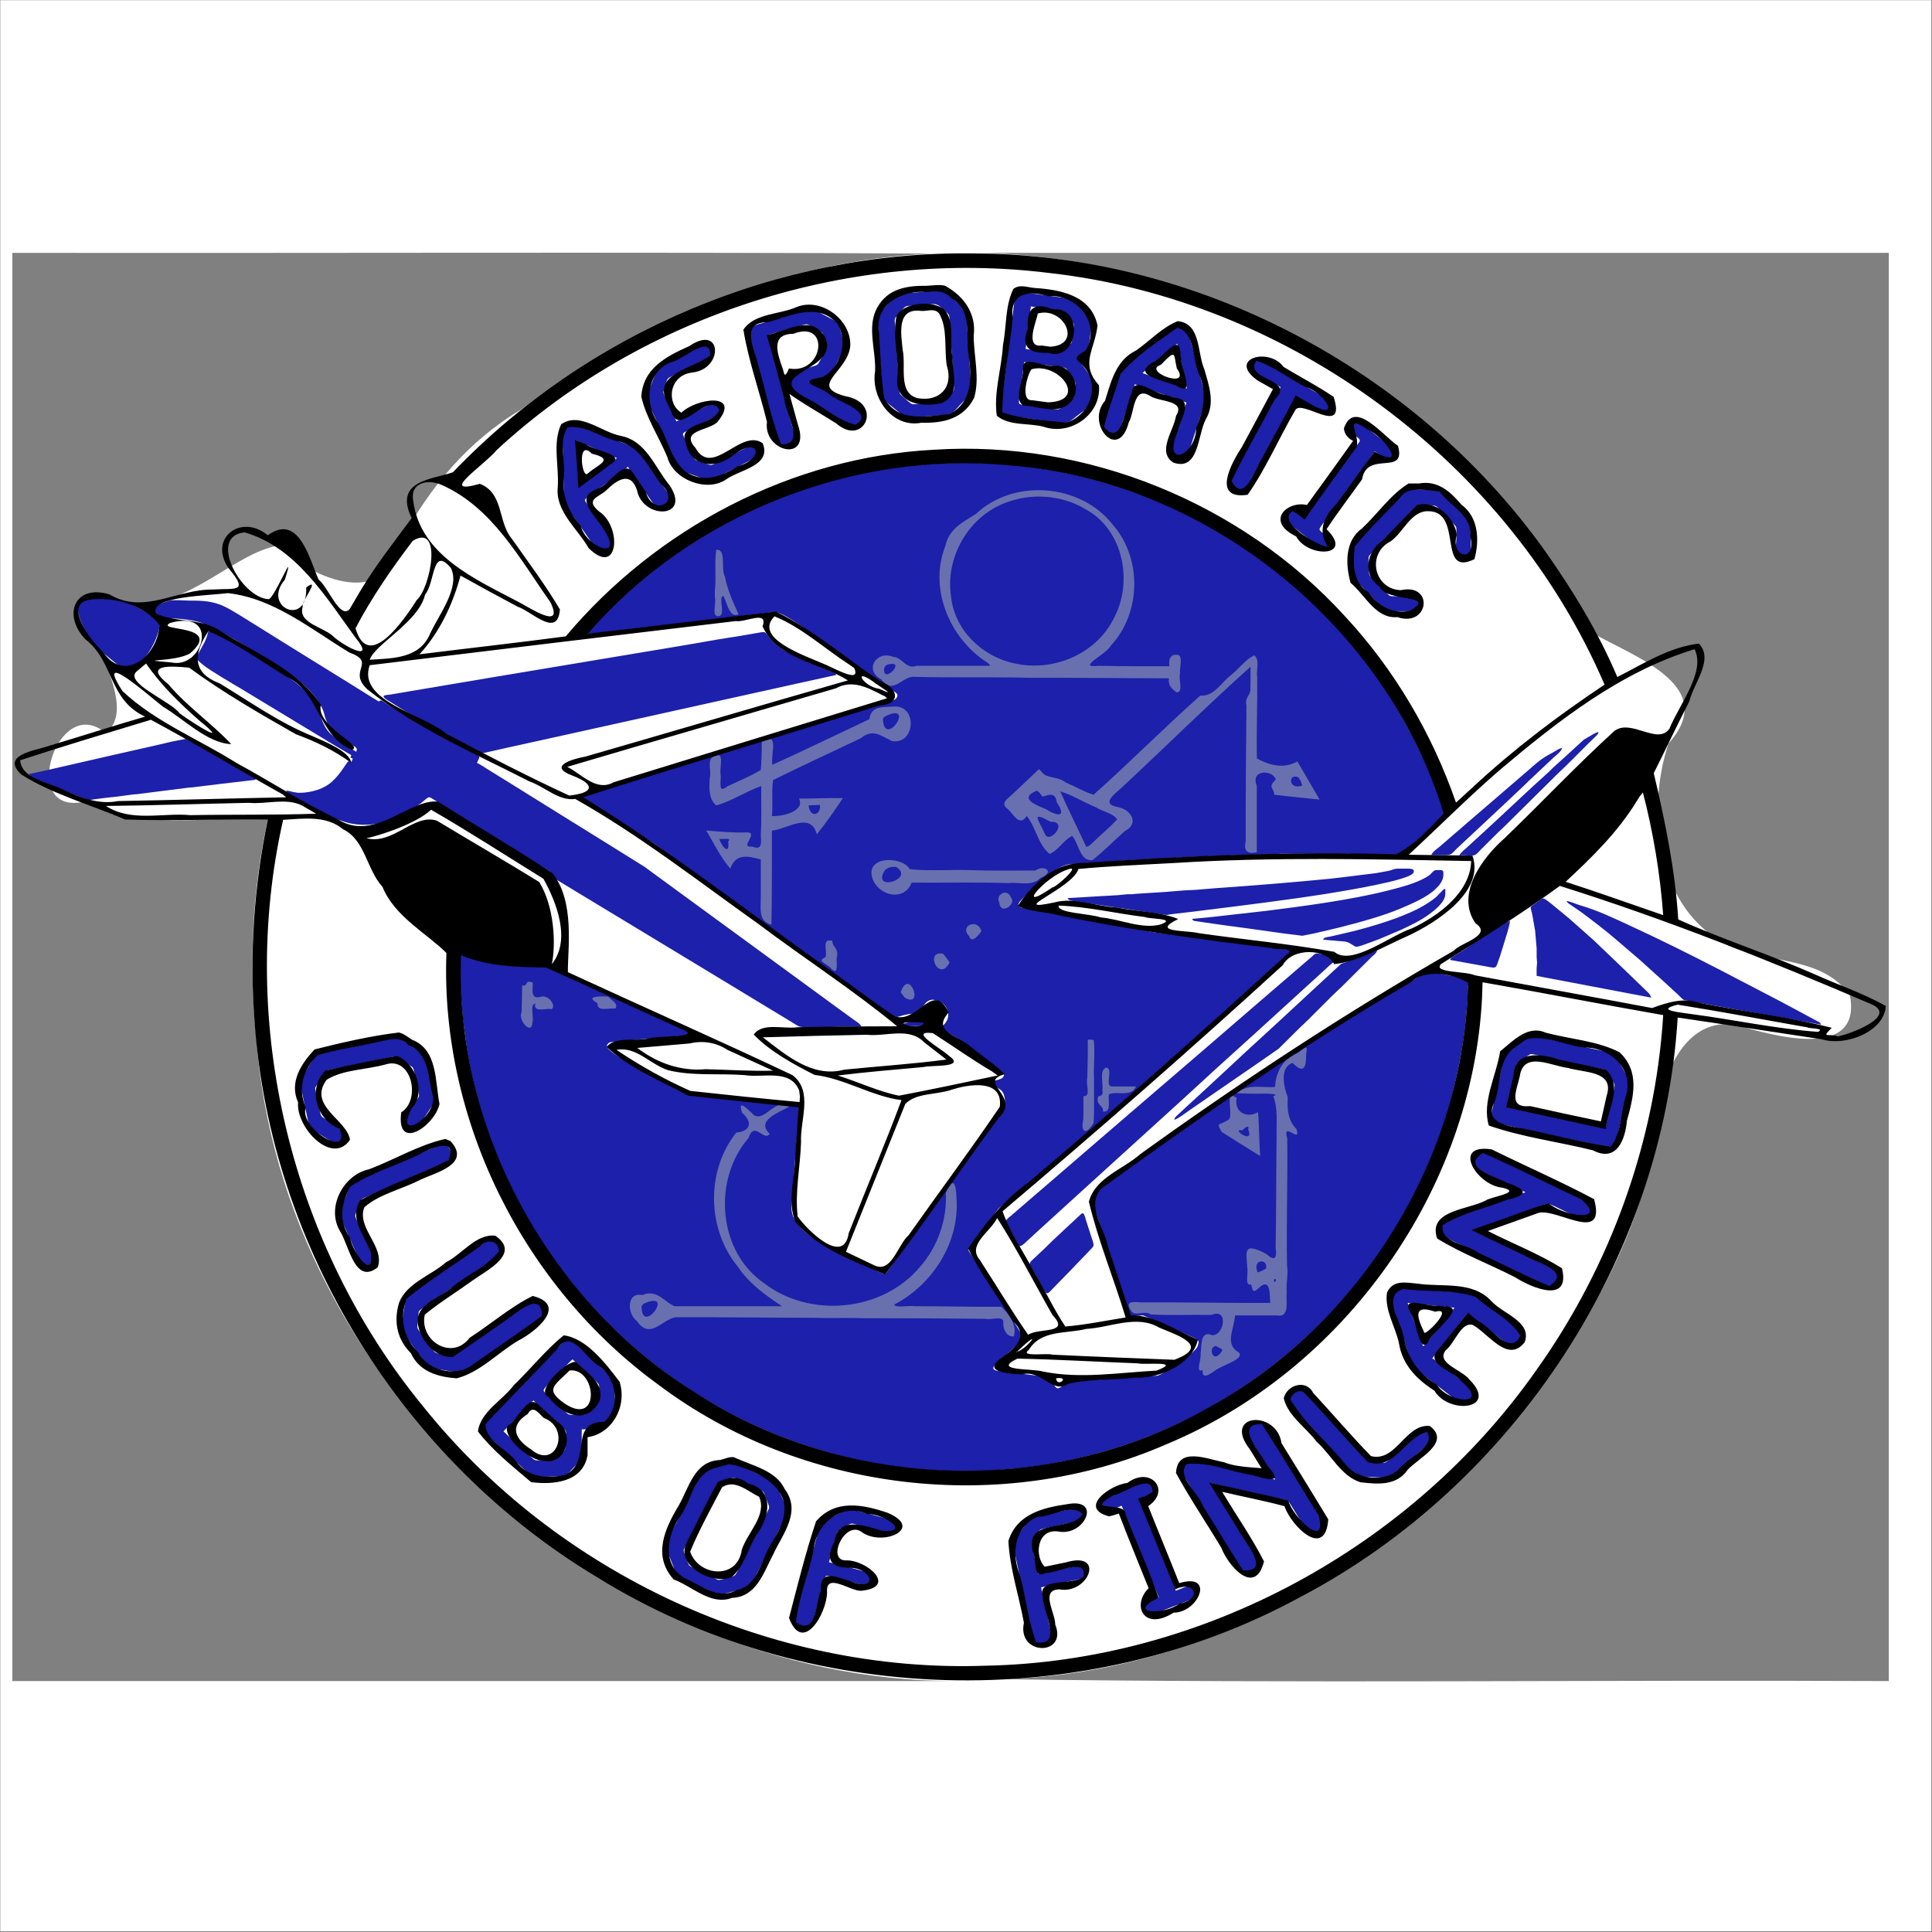 <?xml version="1.0" encoding="UTF-8" standalone="no"?>
<!-- Created with Inkscape (http://www.inkscape.org/) -->

<svg
   xmlns:dc="http://purl.org/dc/elements/1.1/"
   xmlns:cc="http://creativecommons.org/ns#"
   xmlns:rdf="http://www.w3.org/1999/02/22-rdf-syntax-ns#"
   xmlns:svg="http://www.w3.org/2000/svg"
   xmlns="http://www.w3.org/2000/svg"
   version="1.1"
   width="56.338in"
   height="56.338in"
   viewBox="0 0 4000 4000"
   id="svg3068">
  <rect x="0" y="0" width="4000" height="4000" fill="#808080" stroke="none"/>
  <defs
     id="defs3073" />
  <path
     d="m 3998.591,0.469 c 0,1332.667 0,2665.333 0,3998 -1332.667,0 -2665.334,0 -3998,0 0,-1332.667 0,-2665.333 0,-3998 1332.667,0 2665.334,0 3998,0 z M 25.591,523.469 c 0,985.667 0,1971.333 0,2957 649.667,0 1299.334,0 1949,0 -721.186,-1.893 -1391.797,-609.959 -1444.187,-1332.97 -15.566,-150.664 -8.086,-303.887 24.187,-451.95 -126.984,-6.157 -262.858,25.163 -381.342,-35.537 -136.187,29.069 -53.807,-228.855 46.333,-141.549 85.319,-75.737 -112.652,-253.081 48.773,-269.815 118.086,14.515 214.146,-102.626 307.276,-119.102 73.853,72.104 227.595,133.114 255.377,-10.813 C 888.9,1009.005 971.184,911.516 1078.658,848.064 1322.888,661.745 1620.712,539.501 1929.192,524.936 1294.663,521.571 660.124,524.404 25.591,523.469 z m 2010,0 c 520.357,14.837 1027.811,322.103 1264.546,788.667 83.658,48.24 261.378,108.615 154.157,227.284 -47.096,144.271 -25.016,342.913 123.986,418.158 82.101,38.355 196.645,21.262 252.005,104.193 24.058,134.035 -158.043,83.393 -235.219,60.255 -104.486,-17.684 -151.988,99.591 -162.516,183.544 -18.679,208.302 -122.02,398.831 -243.081,565.338 -261.553,345.897 -671.75,591.531 -1110.628,605.672 610.549,9.099 1221.171,1.073 1831.751,3.889 0,-985.667 0,-1971.333 0,-2957 -625,2e-4 -1250,-4e-4 -1875,3e-4 z"
     id="white"
     style="fill:#ffffff;fill-opacity:1;stroke:none" />
  <path
     d="m 1950.378,601.986 c 3.72,1.25 8.85,5.43 12,7.88 0,0 22,17.97 22,17.97 5.29,4.3 10.86,8.33 14,14.61 3.27,6.54 2.61,13.97 3.09,21 0,0 2,30 2,30 0,0 5,75 5,75 0,0 1.91,27 1.91,27 0.02,4.82 0.46,12.66 -1.13,17 -2.84,7.73 -16.74,20.37 -22.59,27 -3.72,4.22 -14.6,16.83 -19.32,18.53 -4.51,1.62 -23.02,2.15 -28.96,2.56 0,0 -40,3 -40,3 0,0 -10,0.91 -10,0.91 -3.25,0.03 -10.18,0.28 -13,-0.72 -3.26,-1.17 -8.17,-5.41 -11,-7.68 0,0 -18,-14.6 -18,-14.6 -6.1,-4.9 -14.49,-10.63 -17.52,-18 -2.69,-6.57 -2.1,-13.21 -2.57,-20 0,0 -2,-30 -2,-30 0,0 -4.91,-67 -4.91,-67 0,0 0,-9 0,-9 0,0 -2,-25 -2,-25 -0.05,-5 -0.46,-13.5 1.11,-18 2.59,-7.47 19.65,-24.61 25.88,-31 4.92,-5.06 10.2,-13.06 17.01,-15.2 0,0 24,-1.89 24,-1.89 0,0 34,-2.82 34,-2.82 0,0 22,-1.55 22,-1.55 3.05,-0.49 5.99,-0.82 9,0 z m 199,7.31 c 0,0 50,6.88 50,6.88 6.53,0.93 17.59,1.54 22.96,4.88 5.75,3.57 17.65,20.21 22.46,26.39 3.67,4.71 13.42,15.72 14.36,21 1.1,6.23 -2.31,29.45 -3.36,37 -0.75,5.44 -0.9,10.18 -4.12,15 -3.39,5.09 -9.84,9.88 -14.3,14.09 -1.72,1.63 -4.85,4.43 -5.05,6.91 -0.23,2.94 7.2,12.22 9.19,15 4.4,6.14 18.87,25.34 20.89,31 0.95,2.66 1.04,5.2 0.93,8 0,0 -3.69,29 -3.69,29 -0.69,4.82 -1.22,10.89 -3.97,15 -3.4,5.08 -20.47,17.41 -26.3,22 -3.64,2.86 -16.61,13.34 -20,14.44 -1.96,0.64 -4.92,0.59 -7,0.55 0,0 -37,-4.86 -37,-4.86 0,0 -64,-8.86 -64,-8.86 -8.54,-1.23 -24.71,-1.1 -28.26,-10.27 -0.9,-2.33 -0.77,-6.44 -0.74,-9 0,0 8.72,-71 8.72,-71 0,0 13.86,-108 13.86,-108 0,0 5.14,-40 5.14,-40 0.94,-7.24 0.94,-13.25 7.32,-17.98 9.52,-3.24 31.33,1.55 41.96,2.83 z m -246,22.24 c 0,0 -8,0.87 -8,0.87 -3.77,0.17 -17.25,0.68 -20,2.06 -3.36,1.69 -6.63,6.15 -9.16,8.98 0,0 -12.1,14 -12.1,14 -2.91,4.74 -1.39,9.9 -0.91,15 0,0 1,15 1,15 0,0 1.26,24 1.26,24 0,0 2.91,42 2.91,42 0,0 0.91,11 0.91,11 0,0 1.18,23 1.18,23 0,0 0.87,8 0.87,8 0.19,4.26 0.19,16.46 2.06,19.83 1.16,2.08 5.07,5.26 6.98,6.9 4.02,3.45 14.55,13.72 19,14.83 0,0 22,-1.52 22,-1.52 0,0 9,0 9,0 0,0 20,-2.11 20,-2.11 0,0 8,0 8,0 7.69,-1.48 16.7,-14.07 21.83,-19.93 2.87,-3.28 4.77,-5.53 5.11,-10 0,0 -1.85,-26 -1.85,-26 0,0 -2.18,-36 -2.18,-36 0,0 -1.91,-25 -1.91,-25 0,0 -0.91,-14 -0.91,-14 0,0 -1.92,-30 -1.92,-30 -0.42,-4.4 -0.28,-16.13 -1.77,-19.96 -1.24,-3.2 -6.69,-7.31 -9.4,-9.62 -8.8,-7.49 -12.92,-14.25 -25,-13.14 0,0 -27,1.81 -27,1.81 z m 269,97.91 c 0,0 21,1.7 21,1.7 0,0 18,-13.9 18,-13.9 0,0 7.44,-7.81 7.44,-7.81 0,0 2.98,-19.99 2.98,-19.99 0,0 1.57,-18 1.57,-18 0,0 -4.7,-8 -4.7,-8 0,0 -14.46,-18.4 -14.46,-18.4 0,0 -19.83,-3.87 -19.83,-3.87 0,0 -50,-6.73 -50,-6.73 0,0 -4.72,40 -4.72,40 0,0 -6.28,48 -6.28,48 0,0 49,7 49,7 z m -575.88,-9 c 0,0 17.59,65 17.59,65 0,0 16,59 16,59 0,0 10.17,38 10.17,38 1.67,6.35 4.95,15.76 5.11,22 0.05,2.39 0.09,5.74 -0.69,7.98 -2.45,7.03 -12.61,9.71 -19.3,9.98 -3.57,0.14 -7.82,0.06 -10.61,-2.47 -2.97,-2.69 -3.77,-7.75 -4.81,-11.49 0,0 -7.43,-27 -7.43,-27 0,0 -26.3,-97 -26.3,-97 0,0 -11.48,-42 -11.48,-42 0,0 -12.36,-46 -12.36,-46 -1.84,-6.73 -3.38,-14.25 3.1,-19.15 5.14,-3.9 25.62,-9.15 32.89,-11.27 0,0 63,-18.58 63,-18.58 9.17,-2.64 25,-8.77 34,-6.21 0,0 34,17.9 34,17.9 5.05,2.74 11.9,5.68 15.35,10.35 3.25,4.39 7.1,21.69 8.8,27.96 1.42,5.26 5.14,16.99 4.48,22 -0.7,5.39 -11.24,23.74 -14.38,30 0,0 -8.5,16 -8.5,16 -1.51,3.02 -3.79,8.15 -6.28,10.3 -2.78,2.41 -10.72,4.33 -14.47,5.41 0,0 -30,9.29 -30,9.29 0,0 36,20.4 36,20.4 0,0 58,33.8 58,33.8 8.69,5.18 18.27,7.7 19.52,18.8 0.39,3.42 -0.49,6.99 -2.51,9.81 -4.4,6.16 -18.05,8.64 -25.01,6.54 -3.24,-0.97 -9.73,-5.38 -13,-7.35 0,0 -66,-40.4 -66,-40.4 -8.68,-5.23 -31.85,-18.58 -37.91,-24.69 -6.97,-7.03 -9.2,-14.26 -9.09,-23.91 0.05,-3.49 0.09,-6.03 2.43,-8.89 3.18,-3.9 9.83,-5.3 14.57,-6.69 0,0 30,-8.76 30,-8.76 4.45,-1.39 9.35,-2.18 12.61,-5.79 0,0 12.62,-21.87 12.62,-21.87 1.39,-2.55 4.41,-7.38 4.83,-10 0.46,-2.96 -1.86,-10.76 -2.69,-14 -0.86,-3.36 -3.95,-15.56 -5.46,-17.79 -1.8,-2.67 -5.16,-4.08 -7.91,-5.63 -4.35,-2.47 -21.25,-12.12 -25,-12.65 -3.49,-0.48 -19.5,4.77 -24,6.07 0,0 -57,16 -57,16 0,0 7.12,27 7.12,27 z m 745.88,99 c 0,0 -14.33,43 -14.33,43 0,0 -11.66,32.89 -11.66,32.89 -5.59,8.05 -22.87,4.17 -28.5,-2.23 -2.74,-3.1 -3.69,-8.63 -3.41,-12.66 0.34,-5.01 6.92,-23.01 8.9,-29 0,0 18,-55 18,-55 0,0 7.33,-22 7.33,-22 1.28,-3.82 2.57,-8.81 5.09,-11.91 2.63,-3.24 16.36,-13.23 20.58,-16.51 0,0 43,-33.23 43,-33.23 0,0 30,-23.22 30,-23.22 3.97,-3.01 11.78,-9.53 16,-11.14 7.49,-2.85 21.73,1.17 25.91,8.05 0,0 9.24,31.96 9.24,31.96 0,0 18.73,70 18.73,70 0,0 5.83,22 5.83,22 1.47,5.16 3.63,11.66 3.11,17 0,0 -7.15,24 -7.15,24 0,0 -14,42 -14,42 0,0 -11.34,35 -11.34,35 -1.47,4.44 -4.14,13.54 -6.83,16.94 -6.63,8.4 -24.56,3.55 -29.76,-4.04 -1.95,-2.85 -1.81,-6.58 -1.73,-9.9 0.19,-7.54 7.28,-25.88 9.99,-34 0,0 21,-64 21,-64 0,0 -69,-24.31 -69,-24.31 0,0 -38,-13.69 -38,-13.69 -0.62,6.88 -4.71,17.13 -7,24 z m 65,-83.27 c 0,0 -42,36.27 -42,36.27 0,0 92,32 92,32 0,0 -13.58,-64 -13.58,-64 0,0 -6.42,-29 -6.42,-29 0,0 -30,24.73 -30,24.73 z m -983,124.02 c 0,0 21,-11 21,-11 0,0 28,-13.39 28,-13.39 14.57,-4.66 19.95,11.08 15.55,19.62 -2.95,5.72 -11.05,8.35 -16.55,11.33 0,0 -40,20.44 -40,20.44 0,0 -13.99,7.03 -13.99,7.03 -1.47,0.81 -3.89,2 -4.38,3.75 -0.5,1.75 2.02,6.68 2.79,8.47 0,0 11.34,24 11.34,24 2.23,4.55 8.26,18.79 11.45,21.3 2.87,2.26 19.23,7.18 23.79,8.7 2.93,0.98 6.94,2.68 10,2.18 2.84,-0.46 17.35,-8.11 21,-9.93 0,0 45,-23 45,-23 7.68,-3.84 21.97,-13.14 29.61,-5.02 2.04,2.17 3.03,4.84 3.28,7.77 1.19,13.77 -11.31,16.55 -20.89,21.86 0,0 -60,30.39 -60,30.39 -10.48,5.24 -16.89,11.72 -29,8.32 0,0 -37,-12.88 -37,-12.88 -4.82,-1.71 -13.18,-3.78 -16.79,-7.08 -3.53,-3.23 -5.53,-9.28 -7.52,-13.61 0,0 -10.94,-23 -10.94,-23 0,0 -33.01,-70 -33.01,-70 -3.78,-7.82 -14.99,-29.83 -16.55,-37 -0.27,-2.37 -0.22,-5.55 0,-8 -0.09,-7.09 1.75,-9.57 4.13,-16 0,0 10.48,-27 10.48,-27 1.76,-4.49 4.09,-12.17 7.59,-15.37 0,0 15.61,-8.63 15.61,-8.63 0,0 46,-23.25 46,-23.25 0,0 27,-13.99 27,-13.99 5.64,-2.78 10.77,-5.06 16.96,-2.11 8.04,3.83 9.75,19.17 -3.96,26.57 0,0 -56,28.52 -56,28.52 -4.79,2.48 -22.85,10.73 -25.49,13.65 -2.64,2.9 -6.35,17.08 -7.65,21.61 -0.57,1.96 -1.88,5.53 -1.74,7.42 0.26,3.29 5.93,14.07 7.62,17.58 0,0 19.26,42 19.26,42 0,0 24,-12.25 24,-12.25 z m 1192,-78.95 c -5.29,-3.16 -15.62,-8.58 -19.67,-12.47 -5.96,-5.71 -6.32,-17.99 1.69,-22.16 9.9,-5.14 27.4,8.22 35.98,13.11 0,0 96,56 96,56 10.25,5.84 32.56,15.26 23.86,30.7 -3.45,6.14 -10.7,7.12 -16.86,4.89 0,0 -38,-21.67 -38,-21.67 -3.88,-2.31 -13.44,-9.87 -17.37,-5.92 0,0 -9.87,17.72 -9.87,17.72 0,0 -16.02,30 -16.02,30 0,0 -50.43,93 -50.43,93 0,0 -19.05,35 -19.05,35 -2.5,4.82 -6.01,13.19 -11.28,15.26 -10.06,3.96 -26.7,-6.17 -26.8,-17.26 -0.06,-6.82 7.67,-19.6 11.13,-26 0,0 60.38,-112 60.38,-112 0,0 31.31,-58 31.31,-58 0,0 -35,-20.2 -35,-20.2 z m -504.27,30.2 c 0,0 -2.08,16 -2.08,16 -0.2,2.07 -1,5.65 0,7.57 1.2,2.62 6.73,2.96 9.35,3.28 0,0 27,3.73 27,3.73 0,0 32,4.42 32,4.42 3.7,0.51 10.57,1.88 14,0.75 3.38,-1.13 10.81,-7.41 14,-9.87 3.18,-2.45 14.37,-10.77 16.18,-13.32 1.82,-2.58 1.71,-5.56 2.1,-8.56 0.56,-4.3 2.89,-18.68 2.04,-22 -0.91,-3.53 -7.22,-12.31 -9.51,-16 -1.75,-2.81 -8.3,-13.54 -10.42,-15.02 -1.78,-1.25 -6.16,-1.67 -8.39,-1.98 0,0 -17,-2.28 -17,-2.28 0,0 -61,-8.72 -61,-8.72 0,0 -8.27,62 -8.27,62 z m 613.85,226 c 0,0 55.57,-77 55.57,-77 0,0 23.27,-32 23.27,-32 0,0 9.95,-14 9.95,-14 2.54,-5.16 -3.81,-8.38 -7.37,-11.12 -2.55,-1.97 -7.66,-5.75 -9.6,-8.05 -4.28,-5.15 -4.75,-14.57 0,-19.6 7.56,-8.04 18.17,-0.48 24.6,4.56 0,0 50,38.79 50,38.79 6.78,5.28 15.46,10.76 14.89,20.42 -0.52,8.84 -7.38,13.65 -15.89,11.44 -7.2,-1.86 -17.8,-12.25 -25,-16.44 0,0 -29.58,42 -29.58,42 0,0 -53.3,74 -53.3,74 0,0 -23.24,32 -23.24,32 -1.72,2.34 -8.21,10.63 -8.35,12.99 -0.2,3.36 5.08,6.57 7.47,8.43 6.98,5.45 15.76,10.5 14.89,20.58 -0.71,8.34 -6.14,11.36 -13.89,10.96 -7.91,-0.41 -15.94,-7.99 -22,-12.75 0,0 -41,-32 -41,-32 -6.63,-5.2 -15.44,-9.92 -15.96,-19.21 -0.53,-9.57 5.64,-17.48 15.96,-14.49 4.22,1.23 18.74,13.08 23,16.49 0,0 25.58,-36 25.58,-36 z m -1459.58,-45.42 c 0,0 -35,26.29 -35,26.29 0,0 -15.99,11.88 -15.99,11.88 -2.46,1.94 -4.9,3.78 -3.9,7.25 0,0 15.47,23 15.47,23 0,0 25.76,37 25.76,37 0,0 12.26,18 12.26,18 5.07,9.79 2.13,17.8 -6.6,23.96 -4.03,2.84 -6.94,4.36 -12,3.93 -8.5,-0.71 -11.95,-6.63 -16.42,-12.89 0,0 -21.6,-31 -21.6,-31 0,0 -28.65,-41 -28.65,-41 -7.88,-11.67 -12.31,-14.19 -12.33,-29 0,0 -2,-96 -2,-96 0,0 -0.96,-12 -0.96,-12 0,0 0,-17 0,-17 -0.03,-4.01 -0.08,-8.26 1.61,-12 2.93,-6.51 12.1,-13.07 19.35,-12.95 6.25,0.12 26.99,8.48 34,11.14 0,0 63,23.39 63,23.39 0,0 21,7.76 21,7.76 3.72,1.31 11.05,3.75 13.91,6.08 3.65,2.96 11.74,15.11 14.76,19.58 0,0 21.61,31 21.61,31 0,0 29.05,42 29.05,42 4.39,6.63 7.93,14.42 2.94,21.96 -4.64,7.01 -18.15,14.33 -26.18,8.48 -3.7,-2.69 -15.32,-20.46 -18.81,-25.44 0,0 -24.42,-35 -24.42,-35 -4.09,-5.74 -13.41,-18.22 -15.86,-24 0,0 -34,25.58 -34,25.58 z m -74.01,-71.58 c 0,0 1.84,25 1.84,25 0,0 1.26,23 1.26,23 0,0 2,28 2,28 0,0 0.91,12 0.91,12 0,0 45,-33.63 45,-33.63 0,0 34,-26.37 34,-26.37 0,0 -30,-12.58 -30,-12.58 0,0 -33,-14.56 -33,-14.56 0,0 -22.01,-9.86 -22.01,-9.86 0,0 0,9 0,9 z m 41.73,370 c 15.11,-17.15 34.46,-35.43 51.28,-51.09 72.11,-67.15 150.32,-122.23 238,-167.17 247.69,-126.95 541.36,-149.47 805,-59.74 29.77,10.13 59.25,21.07 88,33.86 119.04,52.96 226.87,127.01 319,219.14 60.48,60.48 113.54,128.64 157.55,202 0,0 30.19,54 30.19,54 0,0 22.51,46 22.51,46 13.24,26.74 23.38,55.14 33.94,83 0,0 8.14,23 8.14,23 1.01,3.01 2.94,7.89 2.32,11 -0.84,4.15 -7.58,9.93 -10.65,13 0,0 -29,27.42 -29,27.42 0,0 -35,30.73 -35,30.73 -3.76,3.32 -12.75,12.07 -17,13.34 -2,0.6 -4.88,0.51 -7,0.51 0,0 -18,0 -18,0 0,0 -16,-1 -16,-1 0,0 -49,0 -49,0 0,0 -17,-1 -17,-1 0,0 -138,0 -138,0 0,0 -15,1 -15,1 0,0 -83,2 -83,2 0,0 -15,1 -15,1 0,0 -34,1 -34,1 0,0 -23,1 -23,1 0,0 -23,1 -23,1 0,0 -18,1 -18,1 0,0 -16,1 -16,1 0,0 -21,1 -21,1 0,0 -41,2 -41,2 0,0 -10,0.96 -10,0.96 0,0 -9,0 -9,0 0,0 -18,1.04 -18,1.04 0,0 -11,0.96 -11,0.96 0,0 -42,2.87 -42,2.87 0,0 -23,1.26 -23,1.26 0,0 -26,1.91 -26,1.91 -5.79,0.01 -10.32,0.25 -16,1.75 -12.47,3.31 -24.49,11.08 -35,18.37 -19.61,13.58 -37.1,30.33 -53.17,47.89 -3.32,3.63 -15.75,13.61 -12.29,18.86 2.25,3.42 6.82,3.89 10.46,4.55 0,0 26,5 26,5 0,0 102,19 102,19 0,0 82,15.38 82,15.38 0,0 59,10.77 59,10.77 0,0 75,9.71 75,9.71 0,0 92,11.87 92,11.87 0,0 78,10.13 78,10.13 0,0 38,4.72 38,4.72 -1.17,7.26 -7.76,11.67 -13,16.28 0,0 -27,24.72 -27,24.72 0,0 -43,39.17 -43,39.17 0,0 -81,73 -81,73 0,0 -196,173.55 -196,173.55 0,0 -144,124 -144,124 0,0 -66,55.86 -66,55.86 0,0 -34.54,29.7 -34.54,29.7 0,0 -32.93,43.72 -32.93,43.72 0,0 -18.9,25 -18.9,25 0,0 -9.28,13 -9.28,13 -2.09,4.76 2.41,9.12 4.84,13 0,0 21,33 21,33 0,0 57.86,91 57.86,91 0,0 28.42,45 28.42,45 3.34,7.34 -4.52,11.21 -9.47,15.43 0,0 -38.96,35.4 -38.96,35.4 -3.5,3.27 -15.54,11.79 -12.33,17.03 1.64,2.68 5.42,3.43 8.29,3.85 0,0 20,2.34 20,2.34 0,0 81,10 81,10 8.15,1.06 11.4,9.55 15.42,15.95 1.66,2.64 4.3,7.32 7.62,7.87 3.04,0.5 7.4,-2.89 9.96,-4.42 4.91,-2.95 18.99,-11.79 24,-11.96 0,0 7,0.51 7,0.51 0,0 15,0 15,0 0,0 23,-2 23,-2 0,0 9,0 9,0 0,0 65,-4.91 65,-4.91 0,0 42,-2.92 42,-2.92 4.53,-0.43 9.76,0.36 14,-1.02 4.84,-1.57 15.37,-8.48 20,-11.46 0,0 35,-23.58 35,-23.58 6.72,-5.03 19.96,-15.53 24.44,-22.11 1.69,-2.48 4.43,-10.05 3.64,-12.98 -1.11,-4.14 -5.56,-5.9 -9.08,-7.44 0,0 -26,-11.58 -26,-11.58 0,0 -52,-23.3 -52,-23.3 0,0 -28,-11.92 -28,-11.92 0,0 -26,2.22 -26,2.22 0,0 -21.49,-65 -21.49,-65 0,0 -33.18,-100 -33.18,-100 0,0 -15.35,-46 -15.35,-46 -2.49,-7.92 -5.6,-14.4 -5.94,-23 -0.86,-21.8 13.52,-31.21 28.96,-42.63 0,0 57,-40.8 57,-40.8 0,0 30,-21.55 30,-21.55 0,0 137,-96 137,-96 80.34,-55.37 161.56,-109.75 244,-161.97 0,0 130,-79.25 130,-79.25 0,0 43,-25.08 43,-25.08 0,0 20,-11.07 20,-11.07 6.01,-1.81 14.84,0.82 21,1.93 0,0 44,8.22 44,8.22 3.7,0.74 18.09,2.52 20.1,4.93 1.84,2.44 0.54,10.26 0,13.27 0,0 0,11 0,11 0,0 -1.1,18 -1.1,18 0,0 -0.91,10 -0.91,10 -2.12,30.76 -5.56,61.58 -10.84,92 -10.4,59.92 -24.13,116.6 -44.56,174 -31.74,89.2 -74.11,173.3 -128.41,251 -131.84,188.66 -325.2,332.57 -545.28,400.98 -64.4,20.01 -130.88,34.48 -198,41.19 0,0 -45,3.92 -45,3.92 0,0 -12,0.91 -12,0.91 0,0 -20,1 -20,1 0,0 -73,0 -73,0 0,0 -15,-1 -15,-1 0,0 -30,-1.91 -30,-1.91 -52.83,-3.63 -105.44,-11.98 -157,-24.21 -184.08,-43.65 -347.23,-133.03 -484,-263.84 0,0 -10,-9.05 -10,-9.05 0,0 -20.04,-20.99 -20.04,-20.99 -82.35,-86.09 -148.93,-183.71 -198.65,-292 -37.92,-82.58 -63.73,-170.49 -78.74,-260 0,0 -8.4,-61 -8.4,-61 0,0 -2.34,-29 -2.34,-29 0,0 -1.83,-22 -1.83,-22 0,0 -1,-22 -1,-22 0,0 0,-61 0,-61 7.62,0.19 17.24,4.71 25,7 0,0 48,11.59 48,11.59 19.52,3.27 39.25,4.38 59,4.41 0,0 15,1 15,1 0,0 23,0 23,0 11.43,0.02 17.9,4.45 28,9.22 0,0 32,14.47 32,14.47 0,0 102,46.62 102,46.62 0,0 33,15.27 33,15.27 0,0 87,39.64 87,39.64 0,0 21,9.54 21,9.54 3.71,1.81 6.47,2.26 8,6.24 0,0 -35,2.91 -35,2.91 0,0 -102,9.07 -102,9.07 0,0 -33,3.23 -33,3.23 -3.56,0.74 -7.86,4.23 -7.85,8.21 0.01,2.47 2.31,4.89 3.9,6.57 3.79,3.98 10.33,8.83 14.95,11.98 0,0 65,38.33 65,38.33 0,0 53,28.78 53,28.78 0,0 31,15.43 31,15.43 8.13,2.28 22.22,2.81 31,3.66 0,0 39,4 39,4 0,0 101,10.66 101,10.66 0,0 59,6.17 59,6.17 0,0 -3.91,54 -3.91,54 0,0 -5,65 -5,65 0,0 -2.26,33 -2.26,33 0,0 -3,39 -3,39 -1.35,14.15 -3.3,24.33 2.75,38 8.36,18.88 25.69,32.8 42.42,44 30.51,20.43 63.99,35.92 97,51.78 0,0 36,16.37 36,16.37 3.16,1.36 11,5.65 14.13,4.35 2.63,-1.08 4.67,-4.28 6.29,-6.5 0,0 11.46,-16 11.46,-16 0,0 45,-63 45,-63 0,0 36.69,-51 36.69,-51 0,0 91.57,-128 91.57,-128 0,0 37.15,-52 37.15,-52 8.26,-11.4 14.93,-16.23 18.79,-31 2.57,-9.84 0.99,-25.59 -7.13,-32.48 -4.44,-3.77 -18.6,-11.02 -20.93,-14.84 -0.84,-1.38 -0.77,-2.22 -1.02,-3.68 7.32,-0.97 28.28,-2.87 28.27,-12.99 0,-3.08 -3.13,-5.25 -5.27,-7.01 0,0 -18,-14.4 -18,-14.4 -24.36,-19.46 -48.56,-38.97 -75,-55.55 0,0 -25,-14.9 -25,-14.9 -2.37,-1.37 -7.24,-3.57 -5.83,-7.02 0.7,-1.72 5.08,-5.38 6.62,-7.14 4.12,-4.71 6.73,-10.73 7.12,-16.99 0.62,-10.07 -5.4,-21.67 -13.91,-27.01 -3.27,-2.05 -7.29,-3.26 -11,-4.21 -2.98,-0.76 -5.88,-1.79 -9,-1.42 -13.69,1.65 -21,16.37 -22,28.64 -17.34,0 -18.51,-0.59 -36,3.21 -4.85,1.05 -14.76,5.33 -19,4.03 -3.27,-1.01 -15.58,-10.31 -19,-12.87 0,0 -36,-25.95 -36,-25.95 0,0 -130,-94 -130,-94 0,0 -206,-148.85 -206,-148.85 0,0 -106,-76.69 -106,-76.69 0,0 -65,-41.93 -65,-41.93 0,0 -59,-38 -59,-38 0,0 -25,-15.95 -25,-15.95 0,0 0,-3 0,-3 0,0 42,-13.02 42,-13.02 0,0 104,-32 104,-32 0,0 347,-106.96 347,-106.96 0,0 120,-37 120,-37 0,0 25,-7.68 25,-7.68 5.78,-1.82 11.46,-3.8 13.44,-10.34 1.29,-4.27 -2.4,-6.76 -5.44,-8.96 0,0 -22,-15.7 -22,-15.7 0,0 -96,-67.76 -96,-67.76 0,0 -81,-56.91 -81,-56.91 -11.44,-7.6 -33.95,-22.32 -47,-24.88 -4.06,-0.8 -24.28,2.43 -30,3.05 0,0 -75,8.99 -75,8.99 0,0 -73,8.88 -73,8.88 0,0 -109,12.57 -109,12.57 0,0 -58,7 -58,7 0,0 -45,4.72 -45,4.72 2.2,-7.49 12.43,-16 17.72,-22 z m 1704.28,-277 c 0,0 31,0 31,0 2.45,0 5.72,-0.13 8,0.74 5.28,2.01 15.98,14.63 20.17,19.26 0,0 19.83,20 19.83,20 0,0 18.17,19 18.17,19 2.77,3.08 6.25,6.1 7.82,10 1.16,2.86 1.01,5.97 1.01,9 0,0 1,43 1,43 -0.02,9.9 -0.72,22.12 -14,20.89 -3.25,-0.3 -5.43,-1.45 -8,-3.42 -13.96,-10.7 -8.02,-23.57 -8,-38.47 0,0 0,-15 0,-15 0,-2.09 0.12,-5.06 -0.6,-7 -1.47,-4 -11.88,-13.48 -15.4,-17 0,0 -16.91,-17 -16.91,-17 -2.8,-3 -6.55,-8.2 -10.09,-9.98 -1.73,-0.87 -17.19,-1.98 -20,-2.02 -3.36,-0.04 -14.46,-0.34 -17,0.6 -4.13,1.52 -8.38,7.11 -11.28,10.4 0,0 -16.89,18 -16.89,18 0,0 -15.74,16 -15.74,16 0,0 -34.09,36 -34.09,36 0,0 -15.01,16 -15.01,16 -2.6,2.66 -7.13,6.58 -8.39,10 -0.88,2.4 -0.61,10.06 -0.6,13 0,0 1,15 1,15 0.01,2.67 -0.2,6.54 0.74,9 1.39,3.66 6.42,8.16 9.26,11 0,0 20,20 20,20 3.23,3.28 9.53,11.24 13,12.98 2.97,1.49 10.44,1.04 14,1.02 0,0 32,-1.9 32,-1.9 13.02,0.97 21.45,19.26 15.26,27.69 -3.64,4.97 -12.65,5.2 -18.26,5.21 0,0 -43,0 -43,0 -9.78,-0.13 -12.42,-4.41 -19,-11 0,0 -26,-27 -26,-27 0,0 -20.42,-21 -20.42,-21 -2.19,-2.53 -5.88,-6.16 -7.27,-9 -2.07,-4.26 -1.25,-16.71 -1.31,-22 0,0 -1,-13 -1,-13 0,0 0,-22 0,-22 0,-3 -0.1,-6.11 0.8,-9 2.11,-6.73 13.08,-16.85 18.2,-22 0,0 11.04,-12 11.04,-12 0,0 31.87,-33 31.87,-33 0,0 35.09,-37 35.09,-37 6.52,-6.53 9.6,-12.24 19,-14.53 7.09,-1 12.96,0.52 20,0.53 z m -2677,233.5 c 12.74,4.45 27.19,12.5 39,19.22 0,0 20,12.17 20,12.17 2.74,1.84 7.46,5.25 8.98,8.15 1.24,2.38 1.07,6.28 1.01,8.96 -0.18,7.25 -4.13,18.1 -6.8,25 -6.73,17.37 -17.87,35.93 -31.19,48.99 -8.03,7.87 -17.54,14.4 -29,15.54 -8.9,0.89 -13.55,-3.77 -20,-8.93 0,0 -19,-15.35 -19,-15.35 -7.86,-6.54 -15.88,-12.85 -22.96,-20.25 -14.99,-15.67 -29.09,-40.41 -36.04,-61 0,0 -5.99,-21 -5.99,-21 -0.89,-3.43 -1.7,-7.66 0.73,-10.7 2.1,-2.64 6.15,-3.04 9.26,-3.72 0,0 24.91,-4.09 24.91,-4.09 21.67,-2.05 46.5,-0.17 67.09,7.01 z m 463,291.92 c -15.89,-11.23 -35.58,-20.73 -44.74,-38.42 -8.38,-16.18 -5.82,-16.84 -10.88,-30 -3.36,-8.75 -8.64,-17.54 -14.28,-25 -27.93,-36.96 -65.86,-57.85 -104.1,-82.05 0,0 -64,-38.96 -64,-38.96 0,0 -39,-21.67 -39,-21.67 0,0 -17,-7.19 -17,-7.19 0,0 -14,-6.27 -14,-6.27 -16.32,-5.68 -43.63,-8.78 -61,-8.86 -3.39,-0.02 -19.67,-1.08 -22,-2.14 0,0 -17.98,-12.09 -17.98,-12.09 -1.84,-1.29 -5.15,-3.6 -3.85,-6.28 0.99,-2.04 10.33,-5.58 12.83,-6.72 6.16,-2.81 24.81,-9.91 30.99,-10.59 0,0 15.01,0 15.01,0 0,0 21,0.82 21,0.82 22.55,0.04 40.15,0.16 62,7.52 15.17,5.1 37.94,19.68 52,28.29 0,0 112,69.74 112,69.74 0,0 109,67.5 109,67.5 0,0 39,24.37 39,24.37 0,0 19,11.58 19,11.58 4.16,-5.46 9.6,0.56 14,3.49 0,0 36,22.32 36,22.32 39.1,23.95 79.7,45.09 120,66.88 0,0 28,14.56 28,14.56 2.58,1.29 9.52,4.02 10.13,6.96 0.45,2.18 -4,10.18 -5.13,12.79 6.82,3.05 17.25,10.11 24,14.32 0,0 36,22.26 36,22.26 0,0 116,72.19 116,72.19 0,0 114,70.81 114,70.81 0,0 58,36.17 58,36.17 0,0 14,10.39 14,10.39 0,0 58,42.44 58,42.44 0,0 181,132.27 181,132.27 0,0 144,105.28 144,105.28 0,0 36,26.16 36,26.16 4.69,3.38 13.19,8.25 15,13.71 0,0 -37,0 -37,0 0,0 -27,1 -27,1 0,0 -56,0 -56,0 -10.32,-0.02 -14.33,-4.37 -23,-9.6 0,0 -36,-21.8 -36,-21.8 0,0 -144,-87.29 -144,-87.29 0,0 -199,-120.4 -199,-120.4 0,0 -71,-42.91 -71,-42.91 0,0 -23,-14 -23,-14 0,0 -15.88,-9.71 -15.88,-9.71 -6.9,-4.86 -4.38,-10.57 -12.16,-16.2 0,0 -10.96,-6.77 -10.96,-6.77 0,0 -33,-20.37 -33,-20.37 0,0 -118,-73 -118,-73 0,0 -57,-35.37 -57,-35.37 0,0 -29,-17.62 -29,-17.62 -1.44,-0.6 -2.42,-0.95 -4,-0.59 -2.86,0.67 -12.69,9.76 -16,12.26 -17.69,13.35 -33.38,23.37 -54,31.77 -28.49,11.59 -59.6,16.01 -90,10.34 -10.18,-1.9 -19.27,-5.56 -29,-8.79 0,0 -9,-2.02 -9,-2.02 0,0 -16,-9.08 -16,-9.08 0,0 -32,-18.27 -32,-18.27 0,0 -36,-20.43 -36,-20.43 -4.59,-2.62 -11.17,-4.87 -13,-10.15 9.95,1.77 19.71,5.35 30,4.96 23.63,-0.89 48.4,-7.68 66,-24.05 8.96,-8.33 14.82,-15.96 21.72,-25.91 0,0 9.91,-14.35 9.91,-14.35 2.57,-1.97 5.08,0.01 7.37,1.35 0,0 3,-8 3,-8 0,0 -5,-2 -5,-2 0,0 2,-5 2,-5 0,0 -32,-18.72 -32,-18.72 0,0 -86,-52.08 -86,-52.08 0,0 -111,-67.19 -111,-67.19 -16.96,-9.97 -62.71,-36.89 -76,-47.46 -3.36,-2.68 -14.09,-10.9 -15.16,-14.59 -0.97,-3.37 2.33,-8.02 3.93,-10.96 0,0 12.97,-24 12.97,-24 5.15,-10.64 6.33,-19.5 6.98,-20.7 1.03,-1.87 2.36,-2.04 4.32,-1.62 0,0 20.96,10.02 20.96,10.02 0,0 43,24.7 43,24.7 0,0 77,47.91 77,47.91 24.77,15.95 46.18,29.68 65.56,52.69 7.54,8.94 14.82,20.05 19.01,31 0,0 3.35,12 3.35,12 1.69,6.15 6.97,17.63 10.43,23 9.44,14.66 22.49,22.21 36.65,31.67 0,0 26,17.33 26,17.33 3.18,-8.23 1.8,-7.11 -13,-17.58 z m 944,-127.65 c 0,0 -112,24.81 -112,24.81 0,0 -365,80.84 -365,80.84 0,0 -136,30.03 -136,30.03 0,0 -43,9.63 -43,9.63 0,0 -11,2.49 -11,2.49 -4.17,0.28 -10.23,-3.41 -14,-5.33 0,0 -28,-14.6 -28,-14.6 0,0 -36,-19.33 -36,-19.33 0,0 -84,-47.12 -84,-47.12 0,0 -36,-22.33 -36,-22.33 -2.13,-1.38 -10.7,-6.06 -8.83,-9.3 1.36,-2.36 11.05,-2.56 13.83,-3 0,0 39,-6.64 39,-6.64 0,0 162,-27.35 162,-27.35 0,0 407,-67.98 407,-67.98 0,0 70,-12.15 70,-12.15 0,0 48,-7.64 48,-7.64 0,0 34,-5.88 34,-5.88 3.53,-0.59 11.83,-2.5 14.91,-1.32 3.39,1.3 8.71,9.33 11.38,12.4 6.69,7.69 16.36,16.68 24.71,22.56 11.06,7.79 23.67,12.4 36,17.72 0,0 46,20.14 46,20.14 0,0 21,9.16 21,9.16 3.96,1.69 7.38,2.21 9,6.42 0,0 -63,13.77 -63,13.77 z m 1370,342.23 c 0,0 48,-44.09 48,-44.09 0,0 89,-82.82 89,-82.82 0,0 30,-27.18 30,-27.18 0,0 11,-10.82 11,-10.82 0,0 18,-16.18 18,-16.18 0,0 45,-41.12 45,-41.12 0,0 10,-5.79 10,-5.79 5.86,-3.35 13.54,-8.69 20,-10 -0.25,1.57 -0.22,2.45 -1.02,3.96 -1.23,2.32 -14.16,14.3 -16.98,17.05 0,0 -46,45.99 -46,45.99 0,0 -23,22.01 -23,22.01 0,0 -106,104.99 -106,104.99 0,0 -15.49,14.69 -15.49,14.69 0,0 -35.51,35.31 -35.51,35.31 -4.76,4.76 -9.62,12.05 -17,11.75 0,0 -8,0 -8,0 -8.6,-0.13 -9.41,-1.01 -19,0 1.9,-5.55 12.27,-13.1 17,-17.75 z M 84.378,1597.456 c 0,0 56,-12.78 56,-12.78 0,0 96,-22 96,-22 0,0 51,-11.51 51,-11.51 0,0 37,-8.37 37,-8.37 0,0 33,-7.75 33,-7.75 0,0 27,-5.17 27,-5.17 0,0 21,11.15 21,11.15 0,0 44,25.14 44,25.14 0,0 59,33.7 59,33.7 0,0 19.43,11.53 19.43,11.53 0,0 1.57,3.05 1.57,3.05 0,0 -75,8.83 -75,8.83 0,0 -56,6.88 -56,6.88 0,0 -8,0.58 -8,0.58 0,0 -106,13.42 -106,13.42 0,0 -8,0.58 -8,0.58 0,0 -33,4.43 -33,4.43 0,0 -25,2.71 -25,2.71 0,0 -22,2.84 -22,2.84 -2.92,0.42 -10.51,1.75 -13,1.48 0,0 -28,-10.55 -28,-10.55 0,0 -70,-28 -70,-28 -7.25,-2.85 -22.29,-7.39 -25,-15.2 0,0 24,-4.99 24,-4.99 z m 2897,154.84 c 0,0 46,-39.77 46,-39.77 0,0 134,-115.35 134,-115.35 22.7,-19.43 27.66,-25.61 55,-39.98 6.46,-3.4 10.67,-7.37 18,-8.75 -2.37,8.05 -12.96,15.26 -19,21.04 0,0 -47,44.24 -47,44.24 0,0 -14,13.63 -14,13.63 0,0 -35,33 -35,33 0,0 -47,44 -47,44 0,0 -26.58,24.82 -26.58,24.82 0,0 -30.33,28.4 -30.33,28.4 -8.11,7.5 -9.5,12.85 -21.09,12.87 0,0 -31,0 -31,0 2.24,-7 12.47,-13.31 18,-18.15 z m -753,106.15 c 0,0 31,-1.91 31,-1.91 0,0 55,-3.18 55,-3.18 0,0 20,-1.91 20,-1.91 0,0 9,0 9,0 0,0 10,-1 10,-1 0,0 63,-4 63,-4 0,0 10,-0.91 10,-0.91 0,0 25,-2 25,-2 0,0 24,-1.18 24,-1.18 0,0 46,-3.82 46,-3.82 77.73,-5.31 155.41,-11.74 233,-19.26 0,0 31,-3.66 31,-3.66 0,0 64,-7.92 64,-7.92 0,0 26,-4.75 26,-4.75 7.78,-1.84 10.2,-4.39 19,-4.5 0,0 18,0 18,0 4.69,0.01 16.43,-0.73 14.67,6.91 -0.74,3.22 -4.04,4.94 -6.67,6.47 -5.84,3.41 -14.46,5.87 -21,7.96 -22.44,7.19 -72.37,16.8 -97,21.24 -78.91,14.22 -158.52,24.55 -238,34.7 0,0 -95,11.87 -95,11.87 0,0 -43,5.02 -43,5.02 0,0 -10,1.65 -10,1.65 -4.38,0.33 -13.37,-1.61 -18,-2.39 0,0 -33,-5 -33,-5 0,0 -107,-15.85 -107,-15.85 0,0 -36,-5.47 -36,-5.47 -4.61,-1.04 -10.26,-1.27 -12,-6.11 0,0 18,-1 18,-1 z m 280,40.17 c 0,0 114,-12.89 114,-12.89 75.74,-9.44 173.82,-22.61 247,-40.91 23.31,-5.82 52.5,-13.22 74,-23.63 5.87,-2.84 11.99,-5.84 17,-10.06 3.05,-2.58 6.9,-7.87 10.04,-9.08 2.11,-0.81 8.44,-0.64 10.96,-0.6 7.49,0.14 7.1,2.2 7,10 -0.16,12 -8.61,22.09 -17,29.91 -18.24,16.99 -48.13,29.58 -71,39.37 -36.57,15.66 -90.89,30.42 -130,40.19 0,0 -50,11.74 -50,11.74 0,0 -24,4.75 -24,4.75 0,0 -38,-4.69 -38,-4.69 0,0 -71,-10 -71,-10 0,0 -56,-7.55 -56,-7.55 0,0 -34,-4.87 -34,-4.87 0,0 -20,-2.98 -20,-2.98 -4.54,-0.64 -7.37,-0.2 -9,-4.87 0,0 40,-3.83 40,-3.83 z m 246,40.41 c 0,0 46,-10.71 46,-10.71 41.93,-10.48 99.13,-27.68 137,-47.65 12.19,-6.43 26.79,-15.2 37,-24.39 0,0 14.44,-14.84 14.44,-14.84 1.39,-0.84 2.09,-0.75 3.56,-0.99 0,4.46 0.36,11.95 -0.79,16 -4.03,14.21 -20.67,27.73 -32.21,36.15 -18.39,13.41 -37.44,22.71 -58,32.16 0,0 -47,20.03 -47,20.03 0,0 -31,11.33 -31,11.33 -3.42,1.14 -11.74,4.13 -15,4.02 -5.48,-0.2 -10.3,-7.13 -20,-9.9 -4.69,-1.34 -12.07,-1.48 -17,-1.96 0,0 -32,-2.83 -32,-2.83 1.97,-5.65 9.87,-5.3 15,-6.42 z m 427.04,65.42 c 0,0 0.96,-11 0.96,-11 0,0 -0.91,-12 -0.91,-12 0,0 0,-18 0,-18 0,0 -3.24,-37 -3.24,-37 0,0 -5.85,-33 -5.85,-33 0,0 -3.36,-13.9 -3.36,-13.9 0.26,-2.91 3.21,-4.46 5.36,-5.98 0,0 14,-10.22 14,-10.22 2.43,-1.77 4.82,-3.73 8,-2.93 3.16,0.79 13.86,9.54 17,12.03 0,0 36,29.71 36,29.71 0,0 50,44.38 50,44.38 0,0 26,24.82 26,24.82 0,0 45,43.09 45,43.09 0,0 35,34 35,34 4.94,4.94 11.83,9.78 13,17 0,0 -62,-11.74 -62,-11.74 0,0 -174.96,-33.26 -174.96,-33.26 0,0 0,-16 0,-16 z m 89.96,-130.14 c 36.5,10.47 72.56,27.91 107,43.83 61.07,28.24 121.2,58.21 181,89.05 0,0 91,47.4 91,47.4 0,0 33,17.17 33,17.17 0,0 55,29.45 55,29.45 0,0 21,11.38 21,11.38 4.8,2.4 9.22,3.44 11,8.86 0,0 -20,-3.75 -20,-3.75 0,0 -61,-10.83 -61,-10.83 0,0 -117,-20.81 -117,-20.81 0,0 -57,-10.18 -57,-10.18 0,0 -29,-5.45 -29,-5.45 -3.24,-1.66 -9.95,-9.03 -13,-11.94 0,0 -27,-24.76 -27,-24.76 0,0 -51,-46.11 -51,-46.11 0,0 -49,-42.04 -49,-42.04 -23.8,-20.39 -48.81,-39.47 -74,-58.11 0,0 -20,-13.69 -20,-13.69 -3.6,-2.42 -7.44,-4.17 -9,-8.33 7.83,0.71 19.65,6.46 28,8.86 z m -260,104.48 c 0,0 22,-13.8 22,-13.8 0,0 46,-32.02 46,-32.02 0,0 20,-11.92 20,-11.92 5.83,-3.45 21.48,-13.25 27,-14.6 -0.57,6.8 -3.47,16.2 -5.27,23 0,0 -15.39,50 -15.39,50 0,0 -5.68,16 -5.68,16 -0.96,2.7 -2,6.18 -4.87,7.24 -2.35,1.15 -6.31,0.25 -8.79,0 0,0 -17,-3.16 -17,-3.16 0,0 -67,-12.08 -67,-12.08 1.61,-4.9 4.8,-5.93 9,-8.66 z m -571.99,328.57 c 0,0 16.99,-15.9 16.99,-15.9 0,0 22,-20.1 22,-20.1 0,0 53,-49.08 53,-49.08 0,0 47,-43.74 47,-43.74 0,0 71,-65.18 71,-65.18 0,0 54,-50.08 54,-50.08 0,0 53,-49 53,-49 0,0 20.28,-18.69 20.28,-18.69 0,0 31.72,-11.56 31.72,-11.56 0,0 43,-16.58 43,-16.58 -1.87,6.38 -6.18,8.99 -10.91,13.25 0,0 -15.37,15.17 -15.37,15.17 0,0 -46.72,46.57 -46.72,46.57 0,0 -19,18.01 -19,18.01 0,0 -53.09,52.93 -53.09,52.93 0,0 -16.91,16.07 -16.91,16.07 0,0 -42,41.79 -42,41.79 0,0 -45,31.23 -45,31.23 0,0 -80,55.07 -80,55.07 0,0 -60,41.33 -60,41.33 -6.84,4.84 -23.87,17.82 -31,19.58 0.95,-5.96 3.82,-7.11 8.01,-11.09 z m -349.42,236.09 c -1.55,-2.77 -7.15,-12.4 -7,-15 0.23,-4.28 6.33,-8.2 9.41,-10.66 0,0 25,-21.61 25,-21.61 0,0 102,-87.81 102,-87.81 0,0 54,-46.64 54,-46.64 0,0 86,-74 86,-74 0,0 131,-112.56 131,-112.56 0,0 115,-99.3 115,-99.3 0,0 89,-76.55 89,-76.55 0,0 22,-18.94 22,-18.94 3.5,-3.19 5.95,-6.83 11.04,-6.27 0,0 21.96,3.07 21.96,3.07 3.98,0.58 7.8,0.82 10.4,4.4 2.08,2.86 1.6,7.46 1.6,10.87 -5.55,2.63 -14.17,11.43 -19,15.91 0,0 -33,30.01 -33,30.01 0,0 -103,93.99 -103,93.99 0,0 -93,84.26 -93,84.26 0,0 -65,59.66 -65,59.66 0,0 -172,156.34 -172,156.34 0,0 -121,110.11 -121,110.11 0,0 -28,25.72 -28,25.72 -4.69,4.47 -10.49,10.95 -17,12 0,0 -20.41,-37 -20.41,-37 z m -191.59,-429.99 c 9.04,-0.2 17.38,0.36 19,10.99 0,0 -39,0 -39,0 -5.05,-0.03 -7.04,0.45 -8,-5 10.01,-2.28 16.86,-5.73 28,-5.99 z m 1315,39.57 c 0,0 85,18.54 85,18.54 0,0 26,5.67 26,5.67 5.75,1.24 12.11,2.24 16.83,6 5.02,4 9.74,13.46 13.02,19.21 0,0 18.16,32 18.16,32 2.56,6.82 -3.25,27.23 -5.14,35 0,0 -18.08,80 -18.08,80 -2.67,12.37 -3.16,26.87 -19.79,25.91 0,0 -56,-11.7 -56,-11.7 0,0 -121,-26.33 -121,-26.33 0,0 -42,-9.3 -42,-9.3 -6.02,-1.33 -15.29,-2.68 -19.77,-6.97 -4,-3.82 -3.66,-10.54 -2.77,-15.61 0,0 8.33,-37 8.33,-37 0,0 12.79,-57 12.79,-57 1.29,-5.82 5.04,-24.86 7.51,-28.96 2.66,-4.43 10.53,-9.06 14.91,-12.18 9.72,-6.92 28.24,-21.84 39,-24.39 10.33,-1.44 31.92,4.67 43,7.11 z m -2364,11.42 c 5.41,3.61 25.54,16.25 28.49,20.09 3.2,4.17 6.09,21.88 7.31,27.91 0,0 8.08,38 8.08,38 0,0 5.08,26 5.08,26 0.35,9.12 -3.45,12.74 -8.29,20 0,0 -16,24 -16,24 -2.62,3.93 -6.69,10.45 -10.11,13.44 -8.02,7.03 -18.97,3.3 -22.68,-6.44 -1.69,-4.43 -2.76,-12.49 -1.16,-17 1.02,-2.85 5.22,-8.31 7.14,-11 0,0 19.46,-28 19.46,-28 2.14,-4.34 -0.38,-11.39 -1.44,-16 0,0 -6.67,-31 -6.67,-31 -0.95,-4.46 -1.56,-11.41 -4.52,-14.82 0,0 -22.69,-16.32 -22.69,-16.32 -2.88,-2.05 -7.53,-5.77 -11,-6.28 -2.82,-0.41 -8.99,1.34 -12,2 0,0 -20,4.02 -20,4.02 0,0 -76,15.6 -76,15.6 0,0 -23,4.72 -23,4.72 -3.45,0.62 -12.2,2.14 -14.82,3.93 -2.92,2.01 -5.5,7.06 -7.38,10.15 0,0 -14.58,24.42 -14.58,24.42 -0.61,2.68 1.93,12.39 2.66,15.58 0,0 6.7,31 6.7,31 1.17,5.34 1.22,10.62 5.55,14.47 0,0 29.87,18.47 29.87,18.47 4.17,2.56 9.5,4.93 12.27,9.1 2.25,3.4 2.68,8.96 2.73,12.96 0.02,2.22 0.11,5.94 -0.51,8 -2.48,8.16 -11.6,8.99 -18.49,6.44 0,0 -37,-23.02 -37,-23.02 -4.49,-2.81 -12.23,-7 -14.91,-11.46 -2.13,-3.54 -4,-13.56 -4.89,-17.96 0,0 -6,-28 -6,-28 0,0 -9.16,-45 -9.16,-45 -0.09,-2.27 -0.05,-4.83 0.66,-7 0,0 19.3,-31 19.3,-31 3.89,-5.9 10.34,-18.2 16.04,-21.64 4.65,-2.8 13.44,-4.06 18.96,-5.16 0,0 32,-6.6 32,-6.6 0,0 108,-22.12 108,-22.12 12,-1.15 23.36,9.09 33,15.52 z m 2487.65,111 c 1.09,-4.83 6.21,-25.64 5.79,-29 -0.39,-3.18 -3.18,-7.21 -4.84,-10 0,0 -10.69,-17.86 -10.69,-17.86 -3.68,-4.62 -14.19,-5.71 -19.91,-6.93 0,0 -52,-11.21 -52,-11.21 0,0 -61,-13.21 -61,-13.21 -4.42,-0.95 -21.82,-5.45 -25,-4.77 -2.52,0.54 -5.81,3.15 -8,4.64 -4.32,2.92 -18.82,11.93 -21.02,15.51 0,0 -6.63,26.83 -6.63,26.83 0,0 -8.77,39 -8.77,39 -1.63,7.36 -4.42,16.75 -4.58,24 0,0 36,7.35 36,7.35 0,0 52,11.23 52,11.23 0,0 65,14.21 65,14.21 0,0 50,11.21 50,11.21 0,0 13.65,-61 13.65,-61 z m -2402.75,115 c 0.72,10.5 -5.45,13.38 -13.9,17.14 0,0 -30,13.01 -30,13.01 0,0 -105,45.7 -105,45.7 0,0 -27,11.73 -27,11.73 -4.4,1.91 -8.97,3.06 -11.47,7.47 0,0 -8.11,20.95 -8.11,20.95 -1.03,2.74 -3.4,8.29 -3.26,11 0.17,3.36 7.66,18.83 9.54,23 0,0 21.07,47 21.07,47 4.29,9.4 14.88,30.43 -1.77,34.47 -5.48,1.33 -11.68,-0.39 -15.45,-4.68 -1.98,-2.27 -4.35,-7.84 -5.79,-10.79 0,0 -11.34,-25 -11.34,-25 0,0 -18.73,-42 -18.73,-42 -3.1,-6.78 -9.39,-18.84 -9.65,-26 -0.24,-6.98 3.96,-15.5 6.56,-22 0,0 14.45,-36 14.45,-36 3.22,-6.7 9.53,-8.63 15.95,-11.42 0,0 32,-14 32,-14 0,0 92,-39.86 92,-39.86 0,0 49,-20.25 49,-20.25 12.78,-1.51 20.09,8.62 20.9,20.53 z m 2174.1,54.25 c 0,0 -42,-20.03 -42,-20.03 -6.96,-3.29 -13.76,-5.55 -14.66,-14.22 -0.77,-7.32 6.16,-26.71 19.66,-24.52 4.46,0.73 15.57,6.06 20,8.27 0,0 32,15.47 32,15.47 0,0 74,35.04 74,35.04 0,0 42,20.43 42,20.43 0,0 42,20.06 42,20.06 6.53,3.27 13.7,5.95 14.66,14.25 0.48,4.12 -1.17,8.35 -2.92,12 -4.4,9.17 -8.86,13.97 -19.74,11.47 -4.75,-1.09 -16.23,-6.84 -21,-9.22 0,0 -28,-13.49 -28,-13.49 -2.99,-1.47 -16.68,-7.98 -19,-8.19 -3.07,-0.28 -10.63,2.96 -14,4.1 0,0 -33,11.91 -33,11.91 0,0 -72,25.73 -72,25.73 0,0 -37,13.69 -37,13.69 0,0 32,14.75 32,14.75 0,0 43,20.5 43,20.5 0,0 50,23.99 50,23.99 0,0 32,15.34 32,15.34 5.12,2.23 14.71,6.08 17.85,10.6 5.59,8.04 -0.93,25.22 -8.89,29.51 -2.8,1.5 -6.88,1.52 -9.96,0.98 -5.16,-0.9 -13.81,-5.98 -19,-8.36 0,0 -38,-18.06 -38,-18.06 0,0 -62,-29.51 -62,-29.51 0,0 -47,-22.88 -47,-22.88 0,0 -43,-20.61 -43,-20.61 -9.67,-4.84 -16.45,-7.79 -13.24,-20.25 1.24,-4.82 4.55,-11.37 8.34,-14.61 3.38,-2.88 7.84,-3.69 11.9,-5.2 0,0 26,-9.19 26,-9.19 0,0 78,-27.66 78,-27.66 0,0 51,-18.34 51,-18.34 0,0 -50,-23.75 -50,-23.75 z m -865.51,67.83 c 2.37,1.38 4.82,11.05 5.65,13.92 0,0 10.2,32 10.2,32 1.27,3.67 5.31,14.71 5.42,18 0.16,4.5 -2.85,7.03 -5.76,10 0,0 -12.95,13.58 -12.95,13.58 0,0 -33.09,34.42 -33.09,34.42 0,0 -21.54,22 -21.54,22 0,0 -16.42,16.98 -16.42,16.98 -1.86,1.77 -4.79,5.06 -7.67,3.85 -2.08,-0.87 -4.76,-5.83 -5.9,-7.83 0,0 -12.29,-22 -12.29,-22 0,0 -12.42,-22 -12.42,-22 -1.48,-2.6 -4.56,-6.96 -3.91,-10 0.72,-3.37 6.57,-8.3 9.19,-10.58 0,0 20,-18.7 20,-18.7 0,0 19,-18.63 19,-18.63 0,0 29,-27.09 29,-27.09 0,0 29.98,-27.92 29.98,-27.92 0.39,-0.08 1.82,-0.99 3.51,0 z m -1229.49,55.96 c 2.08,-0.1 5.06,-0.04 7,0.7 7.69,2.94 19.42,19.71 10.57,29.96 -2.24,2.6 -10.3,7.83 -13.57,10.16 0,0 -28,19.48 -28,19.48 0,0 -78,54.32 -78,54.32 0,0 -30,20.68 -30,20.68 -3.2,2.18 -12.02,7.84 -13.69,10.84 -1.46,2.64 -1.19,5.91 -1.48,8.82 -0.46,4.59 -2.93,22.81 -1.89,26 0.97,2.98 13.82,20.06 16.64,24 0,0 13,18 13,18 1.96,2.72 4.79,7.3 7.59,9.02 2.57,1.56 15.97,4.17 19.83,5.11 3.25,0.79 11.07,3.12 14,2.7 4.04,-0.58 17.8,-11.17 22,-14.11 0,0 52,-36.3 52,-36.3 0,0 82,-57 82,-57 6.04,-4.26 11.32,-7.91 19,-5.43 9.9,3.21 19.77,20.33 12.35,29.83 -1.93,2.47 -10.32,8.06 -13.35,10.16 0,0 -25,17.44 -25,17.44 0,0 -89,62 -89,62 0,0 -24,16.6 -24,16.6 -10.05,6.94 -11.35,10.12 -24,9.98 0,0 -39,-6.58 -39,-6.58 -5.08,-0.91 -16.95,-2.75 -20.99,-5.27 -3.71,-2.31 -6.32,-6.66 -8.89,-10.15 0,0 -15.27,-21 -15.27,-21 0,0 -21,-29 -21,-29 -6.45,-8.84 -11.09,-12.57 -10.84,-24 0,0 5.57,-38 5.57,-38 0.76,-4.94 1.99,-15.91 3.99,-20 2.64,-5.42 9.51,-9 14.43,-12.34 0,0 29,-20.38 29,-20.38 0,0 86,-59.95 86,-59.95 8.8,-5.94 30.84,-22.64 39,-25.69 0,0 4,-0.6 4,-0.6 z m 1973,259.31 c 0,0 36,27.77 36,27.77 4.97,3.82 24.48,18.25 26.99,22.05 6.06,9.15 -1.87,21.97 -9.99,26.82 -7.2,4.31 -15.88,0.9 -22,-3.66 0,0 -39,-29.96 -39,-29.96 0,0 -35,-26.95 -35,-26.95 -3.86,-3.01 -15.18,-11.35 -17.7,-14.46 -2.56,-3.15 -3.97,-8.98 -5.3,-12.96 0,0 -7.72,-24 -7.72,-24 0,0 -23.28,-72 -23.28,-72 -2.77,-8.38 -10.88,-29.34 -7.78,-37 0.91,-2.25 2.79,-5.09 4.3,-7 8.77,-11.19 13.95,-9.36 26.48,-8.08 0,0 9,0 9,0 0,0 25,1.99 25,1.99 0,0 59,4 59,4 0,0 28,1.92 28,1.92 4.25,0.41 9.1,-0.41 13,1.26 3.82,1.63 16.04,11.4 20,14.49 0,0 37,28.55 37,28.55 0,0 36,27.87 36,27.87 6.07,4.85 11.5,9.41 9.61,18 -0.72,3.29 -2.81,6.36 -4.85,8.99 -5.85,7.54 -13.35,11.92 -22.76,7.33 0,0 -27,-20.19 -27,-20.19 0,0 -56,-43.13 -56,-43.13 0,0 -53,67 -53,67 0,0 -20,26 -20,26 6.09,3.22 15.21,10.89 21,15.35 z m -45,-127.63 c 0,0 -27,-2.72 -27,-2.72 0,0 19.42,54 19.42,54 0,0 12.58,36 12.58,36 6.4,-4.8 18.88,-21.85 24.6,-29 0,0 40.4,-51 40.4,-51 0,0 -70,-7.28 -70,-7.28 z m -1737,310.28 c -0.02,14.58 -5.2,15.98 -14.99,26 -5.92,6.07 -12.12,15.05 -20.01,18.47 -4.96,2.15 -12.51,1.52 -18,1.53 0,0 -16,1 -16,1 0,0 -25,0 -25,0 -11.29,-0.02 -12.66,-3.93 -21,-11.28 0,0 -10,-9.55 -10,-9.55 0,0 -24,-22.16 -24,-22.16 0,0 -41,-37.97 -41,-37.97 -7.45,-7.12 -13.56,-9.49 -12.96,-21.04 0.41,-7.85 5.76,-11.78 10.96,-17 0,0 16,-17 16,-17 0,0 77,-80 77,-80 0,0 13.04,-14 13.04,-14 0,0 21.92,-22 21.92,-22 0,0 13.04,-14 13.04,-14 5.41,-5.41 14.25,-16.17 22,-16.89 8.8,-0.82 14.2,5.33 20,10.85 0,0 28,26 28,26 0,0 30,27.87 30,27.87 5.11,4.63 13.07,10.77 15.78,17.17 2.3,5.45 3.14,27.16 3.22,34 0,0 0.96,10 0.96,10 0,0 0,12 0,12 0.02,12.63 -4.6,13.12 -12.87,22 -5.36,5.75 -13.46,15.86 -20.09,19.64 -6.08,3.46 -28.41,5.35 -36,5.36 0,0 0,51 0,51 z m -33,-182 c 0,0 -32,33 -32,33 -2.82,2.82 -13.82,13.37 -13.8,17 0.01,2.67 3.97,6.2 5.8,7.96 0,0 18,16.62 18,16.62 0,0 18,16.51 18,16.51 7.6,7.08 7.3,9.89 18,9.91 5.46,0.01 21.61,0.32 26,-1.1 4.55,-1.49 7.78,-6.49 11.04,-9.9 3.93,-4.11 16.77,-15.68 18.36,-20 0.73,-1.98 0.64,-5.82 0.59,-8 0,0 -0.99,-17 -0.99,-17 0,-2.02 0.12,-5.11 -0.6,-6.96 -1.05,-2.73 -11.67,-12.4 -14.4,-14.87 0,0 -40,-37.17 -40,-37.17 -5.38,3.89 -9.33,9.31 -14,14 z m 1535.99,60 c 0,0 28.03,31 28.03,31 0,0 37.15,41 37.15,41 0,0 34.55,38 34.55,38 0,0 16.2,18 16.2,18 2.66,2.89 5.71,7.16 9.08,9.02 3.6,1.97 8.98,1.97 13,1.98 0,0 19,0.98 19,0.98 1.88,-0.08 3.26,-0.14 5,-1 2.4,-1.19 15.12,-12.47 18,-15.03 0,0 36,-31.23 36,-31.23 0,0 15,-13.19 15,-13.19 14.24,-10.93 27.06,-3.06 25.8,9.47 -0.69,6.93 -4.96,10.6 -9.8,14.95 0,0 -22,19.2 -22,19.2 0,0 -39,34 -39,34 -3.99,3.52 -13.21,11.93 -18,13.34 -2.04,0.6 -4.86,0.51 -7,0.51 0,0 -39,-2 -39,-2 -3.59,-0.05 -19.35,-1.23 -22,-2.43 -3.9,-1.77 -8.04,-6.46 -11.02,-9.58 0,0 -19,-20.99 -19,-20.99 0,0 -72.96,-81 -72.96,-81 0,0 -23.19,-26 -23.19,-26 -6.08,-6.76 -11.34,-10.17 -10.79,-20 0.54,-9.57 9.81,-15.4 17.96,-18.35 9,-1.42 13.14,3.37 18.99,9.35 z m -1629,37 c 0,0 -35.99,38 -35.99,38 0,0 46,43 46,43 3.14,3.09 15.79,15.22 19,16.4 1.94,0.72 4.91,0.6 7,0.6 0,0 27,0 27,0 10.69,-0.02 9.47,-2.27 17.01,-10 2.77,-2.83 9.37,-8.88 10.97,-12 1.7,-3.32 2.01,-11.17 2.17,-15 0,0 0,-15 0,-15 0.1,-2.41 0.97,-5.72 0,-7.96 -0.73,-2.77 -4.04,-5.15 -6.15,-7.13 0,0 -13,-12.08 -13,-12.08 0,0 -22,-20.74 -22,-20.74 0,0 -26,-24.09 -26,-24.09 0,0 -26.01,26 -26.01,26 z m 1532.21,90 c 0,0 -20.88,-34 -20.88,-34 -3.61,-5.73 -8.88,-12.91 -8.12,-20 1.23,-11.42 22.03,-22.02 31.59,-14.35 3.12,2.5 8.65,12.47 11.02,16.35 0,0 19.87,32 19.87,32 0,0 74,120 74,120 0,0 15.37,25 15.37,25 3.03,4.85 7.19,11.02 6.73,17 -0.57,7.29 -6.71,11.97 -12.78,15.01 -16.13,8.06 -20.91,-1.94 -28.42,-14.01 0,0 -21.63,-35 -21.63,-35 -1.95,-3.11 -8.13,-13.58 -10.33,-15.44 -2.88,-2.43 -10.74,-3.55 -14.62,-4.44 0,0 -33,-7.33 -33,-7.33 0,0 -68,-15.37 -68,-15.37 0,0 -46,-10.42 -46,-10.42 0,0 44.05,71 44.05,71 0,0 28.35,46 28.35,46 0,0 18.41,30 18.41,30 2.89,4.72 7.3,10.67 8.5,16 2.71,12 -10.68,21.42 -21.31,21.96 -11.26,0.57 -13.43,-6.39 -18.6,-14.96 0,0 -13.72,-22 -13.72,-22 0,0 -75.26,-122 -75.26,-122 0,0 -25.22,-41 -25.22,-41 -4.09,-6.8 -6.77,-14.08 -0.86,-20.91 2.12,-2.45 4.84,-4.23 7.66,-5.78 10.31,-5.66 16.41,-3.09 27,-0.73 0,0 19,4.3 19,4.3 0,0 74,16.77 74,16.77 0,0 63,14.35 63,14.35 0,0 -29.8,-48 -29.8,-48 z m -1075.2,19.75 c 0,0 21,10 21,10 0,0 30,14.94 30,14.94 5.08,2.33 14.89,6.23 18.78,9.84 3.44,3.19 6.18,11.88 8.02,16.47 4.4,10.97 15.78,34.11 15.11,45 -0.66,10.68 -11.55,28.11 -16.65,38 0,0 -38.01,76 -38.01,76 0,0 -12,23 -12,23 -2.72,5.44 -5.31,11.62 -10.29,15.37 -5.77,4.34 -15.02,6.13 -21.96,8.05 0,0 -37,9.9 -37,9.9 -6.43,1.15 -11.43,-2.31 -17,-5.07 0,0 -23,-11 -23,-11 0,0 -33,-16 -33,-16 -3.73,-1.87 -14.14,-6.76 -16.78,-9.04 -3.55,-3.05 -6.2,-11.67 -8.02,-16.21 0,0 -10,-25 -10,-25 -2.46,-6.16 -5.42,-13.2 -4.88,-20 0.96,-12 14.61,-35.8 20.82,-47 0,0 6.97,-14 6.97,-14 0,0 27.58,-54 27.58,-54 5.07,-9.37 13.91,-31.6 21.33,-37.47 6.05,-4.8 14.59,-6.46 21.98,-8.41 0,0 35,-9.61 35,-9.61 9.61,-1.5 13.74,2.11 22,6.24 z m -39,30.25 c -2.61,0.86 -7.64,2.1 -9.61,3.72 -2.26,1.86 -4.29,6.58 -5.64,9.28 0,0 -8.61,17 -8.61,17 0,0 -36.39,72 -36.39,72 0,0 -15,30 -15,30 -1.51,3.02 -5.76,10.04 -5.73,13 0.02,2.42 2.95,9.38 3.93,12 1.43,3.83 5.6,16.12 7.75,18.61 2.1,2.45 8.22,5.1 11.3,6.64 0,0 24,12 24,12 0,0 17,8.01 17,8.01 3.2,1.54 6.33,3.5 10,3.46 3.61,-0.03 18.46,-4.97 23,-6.3 3.1,-0.9 7.18,-1.72 9.61,-3.93 2.65,-2.4 8.19,-14.58 10.14,-18.49 0,0 20.5,-41 20.5,-41 0,0 25.17,-50 25.17,-50 0,0 10.33,-20 10.33,-20 1.23,-2.46 4.02,-7.47 4.24,-10 0.22,-2.53 -1.5,-6.56 -2.41,-9 -1.48,-3.91 -7.55,-21.26 -9.39,-23.37 -1.75,-2 -7.6,-4.58 -10.19,-5.88 0,0 -23,-11 -23,-11 -6.6,-3.27 -22.72,-12.49 -29,-13.22 0,0 -22,6.47 -22,6.47 z m 796,61.66 c -14.64,-1.5 -15.24,-16.07 -9.58,-22.45 3.46,-3.91 15.32,-7.94 20.58,-10.01 0,0 50,-19.4 50,-19.4 5.57,-2.19 19.5,-8.14 25,-7.43 13.17,1.68 12.7,17.06 8.35,22.42 -3.99,4.93 -21.75,10.59 -28.35,13.21 0,0 15.8,39 15.8,39 0,0 38.6,95 38.6,95 0,0 12.45,31 12.45,31 0,0 9.15,25 9.15,25 8.54,-2.96 24.55,-11.3 33,-9.77 11.34,2.04 12.73,17.28 4.79,23.98 -4.36,3.68 -24.4,11.11 -30.79,13.47 0,0 -49,19.27 -49,19.27 -4.16,1.51 -9.58,3.42 -14,2.51 -9.61,-1.99 -14.53,-12.98 -8.99,-21.36 2.37,-3.59 6.2,-4.78 9.99,-6.3 0,0 20,-7.8 20,-7.8 0,0 -13.42,-32 -13.42,-32 0,0 -32.18,-79 -32.18,-79 0,0 -19.41,-48 -19.41,-48 0,0 -11.99,-31 -11.99,-31 -6.92,2.77 -23.29,10.35 -30,9.66 z m -131.58,183.34 c 0,0 10.23,47 10.23,47 1.36,6.03 6.72,28.3 5.78,33 -1.92,9.63 -12.06,11.9 -20.43,12 -3.65,0.04 -8.88,0.51 -11.94,-1.6 -4.31,-2.96 -5.05,-8.66 -6.06,-13.4 0,0 -6.6,-30 -6.6,-30 0,0 -22.82,-104 -22.82,-104 0,0 -10.57,-52 -10.57,-52 -0.3,-13.58 6.48,-19.5 14.14,-30 3.81,-5.22 18.11,-25.63 21.94,-28.28 3.34,-2.31 16.28,-4.58 20.91,-5.52 0,0 41,-8.78 41,-8.78 6.27,-1.37 29.04,-6.43 34,-6.03 8.79,0.71 13.24,8.29 11.77,16.61 -1.82,10.35 -14.49,11 -22.77,12.79 0,0 -45,9.61 -45,9.61 -4.13,0.83 -18.06,3.35 -20.82,5.33 -2.79,2.01 -5.56,7.26 -7.52,10.27 -2.25,3.44 -9.36,13.56 -9.98,17 -0.52,2.89 2.73,15.31 3.53,19 0,0 5.44,25 5.44,25 0,0 4.35,20 4.35,20 0,0 20,-4 20,-4 0,0 40,-8.21 40,-8.21 0,0 24,-4.75 24,-4.75 3.97,-0.16 7.49,0.07 10.66,2.76 6.12,5.21 6.69,18.27 -3.66,23.14 -6.02,2.84 -18.92,4.77 -26,6.27 0,0 -30,6.39 -30,6.39 0,0 -29,6.4 -29,6.4 0,0 5.42,24 5.42,24 z m -400.42,-64.88 c 0,0 40,10.8 40,10.8 11.35,5.5 10.33,21.73 -2,25.29 -6.6,1.91 -16.47,-1.29 -23,-3.06 0,0 -43,-11.28 -43,-11.28 0,0 -15,-3.99 -15,-3.99 -1.84,-0.47 -4.91,-1.39 -6.7,-0.56 -2.28,1.05 -2.86,4.49 -3.43,6.68 0,0 -4.87,18 -4.87,18 0,0 -15.14,55 -15.14,55 -1.62,5.71 -4.27,18.65 -8.25,22.44 -6.54,6.23 -20.57,2.65 -27.57,-1.26 -8.09,-4.53 -6.1,-12.79 -4.16,-20.18 0,0 13.49,-50 13.49,-50 0,0 25.75,-95 25.75,-95 0,0 7.59,-28 7.59,-28 1.59,-5.59 2.95,-11.36 6.68,-15.98 4.63,-5.75 13.04,-8.96 19.61,-12.27 10.15,-5.11 23.38,-13.28 34,-16.66 7.81,-2.48 17.16,1.57 25,3.54 0,0 49,13 49,13 5.72,1.44 20.75,4.67 24.79,8.02 6.03,4.99 5.61,17.15 -0.89,21.61 -2.85,1.96 -6.58,1.8 -9.9,1.73 -6.77,-0.16 -15.35,-3.04 -22,-4.84 0,0 -37,-9.52 -37,-9.52 0,0 -18,-4.64 -18,-4.64 -5.3,-0.63 -12.4,4.67 -17,7.29 -3.79,2.16 -11.86,6.34 -14.07,9.82 -1.5,2.37 -4.38,14.39 -5.35,17.9 0,0 -12.58,45 -12.58,45 0,0 44,11.12 44,11.12 z"
     id="blue"
     style="fill:#1c20aa;fill-opacity:1;stroke:none" />
  <path
     d="m 2034.083,1365.043 c -71.205,-51.485 -110.262,-149.994 -77.028,-234.052 7.851,-36.769 36.185,-49.512 63.385,-66.928 78.564,-73.88 216.346,-62.869 282.863,21.573 61.544,69.592 59.74,183.064 -3.42,251.091 -8.949,17.929 -73.609,47.214 -25.558,41.686 48.901,0.986 97.823,1.22 146.759,1 -2.169,-16.735 3.418,-26.299 18.86,-23.296 9.589,5.512 1.466,26.977 3.14,38.767 -3.719,11.596 8.194,38.823 -7.414,38.529 -7.999,-6.863 -17.509,-12.215 -15.586,-29 -96.164,-0.122 -192.287,-1.47 -288.466,-1.164 -78.665,-1.973 -157.466,0.121 -236.131,-1.836 -27.481,-4.017 -45.205,39.662 -71.112,5 -36.041,-18.882 -10.154,-60.671 24.873,-46.405 18.983,0.565 26.186,26.826 48.664,18.405 50.724,0 101.448,0 152.173,0 -3.513,-6.327 -10.49,-9.198 -16,-13.37 z m 48,-324.18 c -77.16,28.499 -125.566,113.803 -112.969,194.488 7.128,69.316 64.527,124.186 131.132,138.039 78.891,18.28 168.423,-18.473 205.326,-92.315 41.355,-75.444 20.464,-184.58 -58.34,-226.894 -48.876,-29.536 -112.124,-33.956 -165.149,-13.317 z m -602,180.55 c 3.198,-27.533 -1.411,-56.27 2.915,-83.098 21.884,-2.081 8.613,40.104 17.924,55.304 5.032,27.445 16.681,52.804 28.161,77.993 -24.36,12.79 -27.204,-51.165 -35,-34.786 -3.702,11.886 8.162,38.267 -7.395,39.114 -14.198,-0.139 -3.079,-27.468 -6.605,-39.068 0,-5.153 0,-10.307 0,-15.46 z m 678.46,379 c 10.896,11.635 32.407,6.977 47.506,19.382 19.458,8.217 38.039,19.352 58.034,25.668 74.969,-66.804 145.871,-138.695 221,-205.31 28.957,2.236 43.326,-27.523 64.12,-42.84 16.08,-13.068 29.107,-31.325 47.384,-40.588 12.799,9.343 3.643,30.396 6.417,44.814 0.551,56.278 -1.792,112.482 -0.796,168.765 27.39,14.814 56.236,21.908 83.876,6.109 15.333,26.333 30.667,52.667 46,79 -31.363,-3.058 -62.698,-6.369 -94,-10 0.21,-14.568 -14.845,-14.036 3.461,-31.747 -7.716,-20.88 -53.213,-20.082 -39.461,12.931 0,45.939 0,91.878 0,137.816 -19.285,4.205 -27.726,-2.435 -23,-22.241 -0.404,-93.749 0.967,-187.438 1.493,-281.156 -3.841,-19.411 9.198,-19.686 8.286,-36.41 0.501,-14.72 0.084,-29.464 0.221,-44.193 -90.779,81.426 -177.742,167.543 -267.165,250.675 -13.521,12.843 -44.7,33.744 -6.629,39.99 28.172,6.152 43.01,34.813 13.794,49.375 -22.439,19.943 -43.575,41.567 -67,60.22 -27.027,3.476 -27.988,-34.702 -42.39,-49.92 -17.792,8.536 -28.215,29.898 -46.59,37.12 -24.247,-19.445 -28.332,-55.115 -47.23,-78.26 -15.714,22.629 -26.247,-2.457 -38.976,-14.24 -18.816,-12.985 1.679,-22.75 11.696,-33.373 17.434,-16.595 34.979,-33.072 52.489,-49.587 l 3.902,3.902 3.558,4.098 0,0 z m -327.77,-217.99 c -5.466,39.012 50.444,-19.494 5.571,-5.93 l -3.108,2.435 -2.464,3.495 0,0 z m -189.69,181.77 c 52.96,-25.059 106.019,-49.902 158.87,-75.19 3.362,-29.212 30.532,-24.367 52.193,-26.284 47.505,-1.54 43.218,79.067 -5.063,71.694 -23.939,-11.165 -40.046,-26.553 -64.833,-6.046 -60.487,28.961 -121.532,56.853 -181.567,86.696 -3.868,24.251 0.169,49.68 -2.6,74.35 27.94,1.339 69.01,-12.67 55.943,-36 30.366,0.131 60.674,-1.707 91.058,-1 -16.93,25.625 -34.691,51.098 -54,75 -12.813,-48.669 -62.92,-9.692 -92.884,-7.82 -0.342,64.946 0.43,129.918 -1.116,194.82 -27.829,-6.947 -21.685,-33.899 -22,-55.126 0,-26.625 0,-53.249 0,-79.874 -28.076,-7.678 -52.031,-12.398 -63,19 -20.694,-23.516 -33.731,-52.448 -50,-79 26.965,2.198 53.908,4.97 81,4 32.989,-2.378 -15.371,32.625 14.295,29.23 21.261,8.895 18.627,-8.613 17.705,-24.23 2.043,-33.616 0.539,-67.337 1,-101 -31.85,11.057 -60.914,31.216 -93.146,40.122 -15.71,-12.648 -14.861,-35.389 -13.502,-57.052 4.284,-14.103 -6.615,-36.415 7.648,-44.14 25.502,-14.157 11.398,23.74 15,38.081 1.454,12.673 -6.666,40.262 13.481,23.815 23.25,-11.15 47.413,-20.785 69.499,-34.036 1.758,-19.403 2.143,-39.181 2.02,-58.79 37.57,-22.113 18.133,24.695 22,48 14,-6.407 28,-12.813 42,-19.22 z m 186.82,-75.78 c 2.977,64.128 71.593,-38.809 3.288,-4.594 l -3.288,4.594 z m 860.46,121 c -22.153,-9.819 -21.008,27.389 7.72,17 l -2.862,-8.867 -4.857,-8.133 z m -542.28,27.63 c -37.911,16.212 -0.464,29.882 19.11,38.119 24.449,15.342 43.953,17.411 22.845,-13.914 -3.52,-24.678 -20.274,-13.313 -29.772,-11.942 -3.627,-4.318 -6.348,-10.413 -12.184,-12.264 z m 119,104.79 c 15.878,-15.216 33.017,-29.301 47.928,-45.366 -8.45,-12.581 -29.66,-16.067 -43.562,-24.717 -24.899,-10.694 -48.673,-25.287 -74.365,-33.337 17.186,38.71 36.22,76.561 54,115 6.895,-1.286 11.05,-7.295 16,-11.58 z m -591,-74.42 c 3.208,26.877 25.613,20.962 23.531,-0.905 -7.843,0.302 -15.687,0.603 -23.531,0.905 z m 488.78,58 c 8.712,25.52 51.314,-25.57 12.148,-23.965 -41.766,-23.128 -25.264,-5.003 -12.148,23.965 z m -673.78,11 c 6.227,19.207 22.451,34.294 18.4,5.679 10.001,-9.178 -15.343,-3.414 -18.4,-5.679 z m 665,81.32 c -17.072,18.465 -44.612,7.859 -66.954,10.68 -66.478,-2.187 -133.2,-0.425 -199.637,-0.99 -17.034,43.543 -76.575,24.409 -82.95,-16.01 -5.766,-40.123 64.32,-37.848 79.084,-11.861 40.358,4.232 81.812,0.701 122.605,1.861 45.778,1.83 91.663,0.772 137.491,0.901 18.625,-12.848 41.682,3.017 10.361,15.419 z m -323.21,-14.28 c -25.317,44.008 63.929,16.18 24.826,-8.294 -8.753,-1.579 -19.375,0.705 -24.826,8.294 z m 262.33,54.96 c 12.373,12.787 -22.233,38.203 -24.24,10 -9.281,-15.227 16.383,-31.295 24.24,-10 z m -86.63,80 c -21.257,-22.064 17.956,-38.143 25.333,-10.41 -3.385,4.666 -19.83,27.819 -25.333,10.41 z m -283.49,9 c 0.154,15.083 15.046,15.429 9,36.712 0.045,15.283 4.088,38.386 -14.024,18.159 -17.171,-12.557 -23.935,-13.103 -8.936,-20.814 4.124,-11.095 -7.445,-38.048 10.845,-34.057 l 2.471,0 0.644,0 z m 243,45 c -21.776,43.544 -52.804,-25.701 -13.659,-17.795 4.949,5.615 9.436,11.62 13.659,17.795 z m -863,42 c 0.107,15.325 -5.254,36.12 17.299,29 16.523,-4.113 31.516,19.946 21.759,26 -12.229,-3.048 -38.151,8.787 -34.057,-12 -11.719,3.189 -2.246,27.99 -5.775,39.532 -0.758,27.552 -31.024,-4.184 -22.343,-21.858 0.547,-18.217 0.717,-36.451 1.118,-54.675 14.053,2.04 3.458,-12.741 22,-6 z m 761.74,20 c 17.768,-53.007 49.473,34.78 8.326,11.094 -2.776,-3.698 -5.551,-7.396 -8.326,-11.094 z m -605.74,9 c 6.274,7.726 22.894,14.205 14.529,25 -12.088,-2.751 -38.179,7.912 -36.474,-11.438 -29.417,-15.716 9.66,-14.369 21.945,-13.562 z m 1005.4,90.02 c 3.028,26.712 -0.812,54.624 0.6,81.876 -0.538,29.924 1.107,59.991 -0.878,89.821 -16.477,27.114 -27.336,17.86 -21.351,-8.049 0.533,-15.875 0.078,-31.781 0.229,-47.668 16.657,1.634 4.119,-25.926 8,-37.069 0.796,-26.63 1.31,-53.269 1,-79.931 l 6.489,-0.052 5.911,1.073 z m 439.77,27.98 c 0.213,24.431 -2.866,45.383 -28.023,19.269 -27.854,8.983 -17.942,51.404 -10.018,71.145 -1.521,23.683 0,47.552 17.894,65.628 10.892,33.191 -30.448,-18.798 -19.024,19.728 1.15,87.731 -2.1,175.408 -0.435,263.099 3.199,17.456 -2.487,35.662 -0.565,55.372 -2.647,18.151 7.897,53.5 -21.414,47.759 -28.529,0 -57.057,0 -85.586,0 -2.439,30.656 -22.178,59.38 7.869,76.856 12.767,13.95 -35.627,26.057 -51.164,38.622 -16.076,11.719 -25.098,13.636 -23.999,-2.56 -15.983,8.208 -1.655,-24.028 -4.151,-33.816 2.635,-14.653 -1.218,-42.725 17.923,-40.156 28.089,14.447 44.305,-56.665 4.81,-39.946 -41.992,-0.752 -84.322,1.494 -126.105,-1.103 -12.617,-9.219 -33.238,5.707 -40.627,-7.839 -12.744,-19.555 3.101,-18.404 19.157,-17.057 89.793,-0.575 179.489,1.755 269.288,1 -2.134,-14.145 1.794,-52.381 -21.88,-32.651 -18.359,18.439 -13.892,0.301 -18.464,-5.567 -14.031,4.213 -4.003,-25.661 -7.801,-36.248 0.751,-12.945 -6.352,-35.59 6.145,-38.004 6.461,-2.02 25.541,6.239 34.901,12.219 18.255,16.15 20.606,5.013 18.099,-14.46 1.302,-77.064 0.938,-154.175 2,-231.241 -0.815,-27.487 3.314,-55.703 -7,-82.046 17.343,-5.077 -19.716,-5.703 -27.299,-5 -15.911,0.248 -31.807,-0.333 -47.701,-1 21.392,-20.682 52.147,-10.588 78.69,-13.02 1.742,-30.877 15.932,-56.703 44.827,-69.505 11.009,-4.616 25.413,-24.927 19.654,0.525 z m -422.17,77 c 3.066,-15.423 -7.217,-40.798 7.585,-48.064 16.701,0.218 -3.135,36.738 11.357,39.064 17.019,0 34.038,0 51.057,0 -10.188,23.611 -42.037,8.228 -56.063,16.47 -2.828,11.773 6.445,37.457 -12.382,35.391 0.943,-14.926 -16.392,-11.992 -9.554,-31.861 5.706,1.151 10.991,-5.221 8,-11 z m 261,60.24 c 12.853,-8.415 -10.599,-65.517 17.291,-45.598 -5.981,30.107 21.385,42.994 44.181,29.569 2.626,28.705 2.133,60.816 4.528,90.789 -26.887,-16.313 -53.383,-33.253 -80,-50 -10.649,-20.756 -7.567,-11.699 14,-24.76 z m -982,-9.82 c 23.059,14.271 44.267,-37.761 73,-17.42 -21.784,11.934 -69.943,28.674 -40.414,56.049 -11.816,17.556 -31.695,-28.482 -43.887,8.621 -74.519,85.754 -63.897,234.404 31.876,300.373 95.65,73.992 246.67,59.168 323.981,-34.621 36.316,-41.673 55.411,-97.284 52.654,-152.422 16.206,-38.386 21.291,-14.214 21.978,10.343 7.174,91.221 -48.92,179.739 -128.898,221.287 1.919,7.554 29.821,1.35 42.192,3.37 59.798,-0.205 119.522,1.719 179.338,1.026 15.395,14.66 33.389,37.507 26.16,61.374 -13.462,1.872 -21.857,-12.37 -21.98,-26.814 2.978,-18.53 -25.223,-5.881 -37.069,-9.586 -84.451,-0.823 -168.92,-1.143 -253.397,-1.176 -32.414,-1.367 -64.785,0.492 -97.247,-0.824 -94.592,-0.185 -189.145,-1.472 -283.755,-1.142 -30.562,-3.694 -57.262,50.836 -86.635,8.128 -20.787,-14.681 -22.372,-61.065 10.987,-54.076 29.821,-12.999 45.715,14.324 66.586,23.09 74.176,0 148.352,0 222.529,0 -34.012,-22.534 -68.381,-46.994 -91.431,-81.819 -64.141,-77.858 -66.238,-198.437 -3.397,-277.616 31.148,-3.139 33.787,-22.449 12.126,-41.105 -11.383,-33.862 17.02,-1.518 24.702,4.96 z m 1011,31.58 c -26.009,-5.626 25.72,31.451 12.249,-2.282 3.019,-12.466 -9.67,-0.874 -12.249,2.282 z m 48.98,286.12 c 5.302,-21.945 -29.947,-19.856 -16.98,7.88 l 8.648,-3.34 8.332,-4.54 z m 17.02,21.88 c -2.163,13.986 9.41,-2.018 0,0 z m -1309.66,56 c -0.383,63.748 72.407,-36.38 3.605,-4.815 l -3.605,4.815 0,0 z m 1189.66,82.36 c -17.94,0.095 -7.559,39.919 11.41,11.03 4.92,-5.846 -8.519,-7.401 -11.41,-11.03 z"
     id="Selection"
     style="fill:#6870b0;fill-opacity:1;stroke:none" />
  <path
     d="m 747.061,1221.684 c 31.443,-52.182 69.143,-100.132 105.24,-149 -37.768,-78.437 42.826,-79.642 85.541,-95.007 277.017,-289.598 674.796,-458.453 1075.766,-452.993 463.411,0.529 915.505,238.96 1184.491,615.03 58.07,82.317 111.1,169.073 150.383,261.97 54.126,-27.449 107.592,-62.056 168.99,-69.17 31.465,33.111 -10.976,81.922 -19.73,119.139 -25.445,49.323 -48.821,99.495 -73.82,149.031 23.445,99.449 44.301,200.431 50.71,302.9 91.193,41.249 189.517,72.541 281.91,113.338 49.005,22.209 100.889,39.472 147.71,65.782 -2.218,52.048 -82.025,84.685 -132.59,68.998 -99.407,-14.915 -198.712,-30.519 -298.18,-45.018 -30.647,499.395 -339.039,967.696 -781.346,1199.846 -448.17,244.208 -1023.746,228.141 -1457.05,-41.799 -401.881,-241.294 -675.772,-682.452 -708.107,-1150.611 -10.725,-139.476 -1.027,-280.438 27.503,-417.435 -98.414,-1.099 -197.692,3.304 -295.545,0.01 -71.751,-30.976 -149.265,-51.756 -215.29,-93.387 -42.562,-40.693 29.294,-49.202 57.158,-58.88 66.626,-20.015 132.892,-41.349 199.676,-60.737 -76.391,-35.085 -64.001,-114.046 -123.66,-160 -47.415,-49.462 -23.554,-114.785 49.501,-93.183 72.282,42.923 137.989,-10.846 215.159,-9.988 45.129,-2.991 75.107,7.215 31.85,-43.89 -42.958,-62.515 26.161,-114.288 81.06,-68.35 64.319,-46.821 86.266,49.086 105.033,91.297 21.154,17.488 44.72,83.731 64.471,61.506 7.722,-13.131 15.444,-26.262 23.166,-39.393 z m 2303.42,407.04 c 84.177,-78.196 176.138,-147.632 271.59,-211.22 -197.339,-459.492 -651.927,-796.412 -1149.228,-852.251 -410.497,-51.149 -839.878,85.225 -1144.252,366.241 -25.805,31.664 -124.59,95.373 -35.11,70.22 49.593,19.008 37.227,78.937 65.523,112.767 34.162,48.522 69.886,96.142 100.187,147.203 -4.33,60.814 -57.91,4.262 -87.463,-5.632 -39.661,-20.999 -79.138,-42.504 -118.247,-64.368 -16.14,59.648 -43.007,117.187 -85,163 100.938,-12.61 202.106,-23.78 302.91,-37.17 188.494,-224.305 467.983,-371.074 761.945,-386.362 316.154,-20.57 636.609,109.66 850.145,343.532 103.293,110.758 181.423,244.078 231,387 12,-10.987 24,-21.973 36,-32.96 z m -1094,-1037.2 c 39.4,21.589 65.386,57.987 59.409,104.021 0.299,42.452 13.026,87.498 0.947,128.016 -21.87,43.812 -64.672,53.003 -108.807,51.602 -59.974,11.824 -105.456,-50.64 -96.239,-106.803 1.909,-44.027 -18.105,-93.17 5.085,-132.55 21.6,-38.341 61.006,-44.592 101.194,-44.078 12.797,-0.528 25.67,-3.118 38.411,-0.208 z m 186,4.74 c 54.094,3.588 116.529,15.592 129.82,77.42 -5.328,50.228 -37.215,79.281 2.989,123.94 5.535,60.461 -59.24,105.219 -114.466,85.983 -31.768,-8.393 -71.31,-1.191 -97.028,-22.915 -6.923,-47.461 9.905,-97.163 12.678,-145.545 7.586,-38.65 4.282,-81.253 21.341,-116.586 12.867,-11.083 30.22,-3.219 44.666,-2.296 z m -223,8.51 c -49.902,-4.768 -109.467,24.663 -99.849,82.779 3.421,45.354 4.264,91.236 10.769,136.131 29.778,52.702 87.263,37.916 136.04,33.53 47.368,-25.397 45.333,-75.111 39.13,-120.53 -6.99,-41.374 8.524,-95.982 -36.227,-119.214 -13.688,-15.652 -30.72,-15.678 -49.863,-12.696 z m 331.92,113.91 c 25.527,-54.585 -25.319,-110.832 -82.067,-105.336 -42.352,-14.026 -79.835,-4.659 -72.77,47.343 -6.341,64.25 -20.944,128.893 -21.343,192.972 41.076,14.578 89.127,16.203 133.26,21.51 54.287,-19.629 71.151,-86.327 27.356,-124.248 -19.392,-15.873 10.751,-17.667 15.564,-32.242 z m -599.55,160 c 28.203,80.209 -72.005,57.84 -63.926,-5.111 -15.527,-63.811 -38.419,-126.421 -48.803,-191.067 22.782,-33.991 74.175,-30.996 110.359,-46.822 50.318,-20.461 113.557,26.018 110.91,81 -5.681,53.924 -87.512,82.305 -10.845,103.466 80.664,13.415 39.685,107.184 -18.194,56.432 -32.242,-20.352 -65.735,-38.905 -96.871,-60.898 5.79,21 11.58,42 17.37,63 z m 303.63,-237.25 c 21.92,25.11 9.814,65.409 16.368,97.3 -1.078,33.483 18.911,78.136 -22.378,95.88 -46.057,10.375 -102.181,-1.689 -90.562,-61.374 0.175,-39.83 -11.295,-82.536 -2.334,-120.23 16.261,-27.634 76.301,-31.789 98.906,-11.575 z m 228,-1.17 c 63.304,-1.954 46.356,111.054 -13.312,90.096 -38.428,1.894 -57.366,-11.099 -42.129,-50.2 -2.76,-38.378 10.316,-55.648 48.943,-40.752 l 4.833,0.636 1.665,0.219 0,0 z m -480,140.28 c 36.597,-19.604 53.163,-72.462 30.15,-110.54 -41.745,-45.526 -95.429,-15.727 -143.989,-2.982 -58.633,0.083 -27.21,54.269 -20.525,86.899 16.421,55.093 27.289,113.13 48.161,165.961 52.333,1.685 8.455,-64.082 6.499,-94.376 -12.063,-43.95 -23.414,-88.102 -36.297,-131.822 39.556,-7.273 91.036,-43.36 119.259,1.677 39.691,73.022 -139.282,76.212 -34.788,129.645 33.322,17.308 63.108,45.471 99.255,54.408 41.513,-24.967 -34.204,-46.17 -53.932,-62.914 -21.544,-18.477 -74.9,-25.704 -13.793,-35.956 z m 204,-136.77 c -52.398,-7.264 -41.805,48.428 -38.425,81.638 7.077,33.363 -10.305,87.673 30.291,98.863 45.49,8.455 75.583,-22.338 60.737,-67.925 -5.341,-35.642 2.204,-77.229 -15.87,-107.471 -9.525,-11.627 -24.438,-4.127 -36.733,-5.105 z m 267,74.04 c 68.188,-3.967 27.548,-83.937 -25.835,-68.713 -2.015,14.399 -28.024,71.537 8.151,66.262 5.895,0.817 11.789,1.635 17.684,2.452 z m 206,101.54 c -34.63,-21.091 -31.423,34.883 -43.58,55.33 -21.62,82.753 -90.039,2.091 -49.044,-44.956 12.627,-40.322 22.583,-83.772 64.032,-103.998 29.039,-19.931 53.784,-47.826 86.593,-60.836 48.365,5.072 39.842,65.173 54.918,99.51 9.799,34.512 22.963,69.988 2.99,103.805 -17.241,32.921 -13.779,107.444 -66.908,89.695 -35.139,-22.735 0.673,-65.891 5.341,-96.913 21.366,-33.379 -35.368,-28.183 -54.341,-41.637 l 0,0 z m 50,3.99 c 43.932,2.534 12.869,44.448 7.759,69.788 -32.749,77.438 37.799,51.938 38.528,-7.881 15.721,-35.983 22.319,-73.142 5.799,-110.12 -14.604,-31.925 -7.287,-85.742 -45.087,-96.568 -40.74,29.042 -85.612,58.116 -117.582,95.728 -10.818,36.634 -25.267,72.31 -34.218,109.392 37.831,45.332 43.614,-44.176 57.51,-70.126 3.852,-39.005 47.547,3.53 70.635,3.893 5.552,1.964 11.104,3.929 16.656,5.893 z m -796.99,-60.44 c 72.065,12.965 86.119,-101.626 8.961,-71.794 -47.984,0.43 -33.002,40.457 -21.706,72.822 2.571,6.596 2.621,23.568 12.744,-1.028 z m -193.43,164.78 c 35.379,62.263 93.907,-42.097 139.044,-9.97 18.963,46.559 -47.403,54.578 -75.789,74.895 -40.285,27.549 -109.465,0.427 -121.7,-46.332 -17.317,-41.71 -43.507,-80.634 -53.815,-124.593 3.041,-58.864 51.915,-84.101 99.034,-104.944 68.555,-47.188 71.777,47.485 6.595,54.497 -48.531,5.391 -54.86,64.233 -22.615,83.214 30.693,-30.249 125.714,-43.343 74.405,19.489 -19.639,18.612 -78.288,16.5 -45.159,53.744 z m 1005.22,-186 c -0.762,21.826 31.895,82.121 -9.776,56.856 -32.129,-13.005 -99.082,-22.503 -42.169,-51.952 20.859,-14.797 51.147,-59.408 50.873,-9.437 l 1.071,4.533 z m -1064.55,91 c -30.377,-60.516 56.111,-69.019 89.814,-97.245 1.451,-44.613 -55.412,8.184 -78.867,13.849 -53.18,18.033 -59.07,86.715 -28.279,127.63 19.371,33.071 27.32,77.215 57.082,100.457 36.968,23.142 73.601,9.099 107.367,-12.309 54.285,-13.978 45.57,-64.577 -8.735,-23.262 -36.102,30.533 -90.832,26.499 -100.201,-28.337 -14.345,-38.133 60.28,-32.715 70.413,-65.349 -22.259,-37.569 -77.628,48.789 -95.926,12.267 -4.222,-9.233 -8.445,-18.466 -12.667,-27.699 z m 1022.75,-77.42 c -40.436,13.455 65.202,52.629 33.046,7.553 -7.143,-29.258 0.373,-42.379 -33.046,-7.553 z m 200,32.27 c -63.156,-44.812 23.535,-69.703 54,-27.86 34.436,20.891 70.53,39.33 103.7,62.1 27.07,84.712 -65.875,3.245 -79.441,27.343 -33.724,57.772 -60.502,120.765 -98.589,175.263 -74.892,10.872 -34.427,-64.933 -12.36,-98.155 21.64,-40.139 43.282,-80.276 64.689,-120.54 -10.667,-6.05 -21.333,-12.1 -32,-18.15 z m 109,48.43 c 69.582,39.79 28.053,-25.545 -10.423,-35.042 -33.721,-17.744 -65.32,-42.6 -101.001,-54.029 -27.351,40.02 83.75,37.884 38.507,79.52 -29.758,56.452 -62.155,111.73 -89.719,169.209 25.376,49.275 48.212,-23.6 62.627,-45.968 23.23,-43.708 47.654,-86.84 70.009,-130.97 10,5.76 20,11.52 30,17.28 z m -531,-78.7 c 35.619,-3.84 58.296,43.164 39.005,70.414 -25.424,34.554 -67.031,13.714 -102.005,11.736 -21.502,-13.505 2.245,-54.407 -0.531,-78.913 -0.156,-25.625 46.101,0.573 63.531,-3.237 z m -12,75.69 c 84.712,-1.895 23.703,-83.768 -33.487,-68.53 -8.02,7.49 -25.049,66.244 0.984,64.194 10.834,1.445 21.669,2.891 32.503,4.336 z m 613.01,53.73 c 21.521,-61.876 80.503,15.559 111.861,36.274 17.929,64.275 -64.249,8.156 -74.368,69.476 -24.41,34.482 -50.23,68.005 -73.504,103.251 58.316,57.257 -38.078,60.356 -62.886,14.982 -65.828,-32.245 -17.483,-74.602 22.212,-65.12 32.106,-44.131 64.106,-88.344 95.674,-132.862 -10.217,-4.566 -18.624,-14.583 -18.99,-26 z m -1542.43,172 c 48.449,31.708 40.853,137.683 -21.44,76 -23.558,-41.502 -69.773,-75.956 -63.748,-127.731 2.514,-42.657 -11.156,-89.917 6.921,-128.464 38.404,-27.057 83.223,16.251 123.638,23.994 52.33,10.15 70.152,64.868 100.769,102.201 46.465,69.018 -55.425,71.888 -67.416,10.041 -13.521,-39.753 -41.105,-21.559 -63.62,0.492 -17.008,15.381 -44.222,18.635 -15.104,43.466 z m 1436.42,-0.57 c -35.458,21.619 48.641,70.473 72.575,74.32 -19.631,-31.402 -12.219,-58.642 19.211,-90.56 26.097,-35.414 50.924,-71.918 77.723,-106.719 70.569,39.431 19.992,-31.395 -14.12,-45.586 -53.564,-36.897 -13.358,15.08 -23.841,36.995 -35.515,49.701 -72.448,98.48 -106.547,149.12 l -12.845,-9.715 -12.155,-7.855 0,0 z m -1339.72,-40.43 c 14.742,53.034 75.043,23.623 31.285,-16.03 -26.442,-34.878 -44.591,-81.567 -92.839,-88.829 -33.341,-8.694 -66.302,-33.556 -100.149,-27.989 -19.177,27.889 -4.287,67.293 -7.325,100.471 -5.246,39.387 8.656,74.065 34.539,103.375 12.155,46.561 93.985,74.56 45.444,3.999 -18.466,-29.241 -60.06,-63.736 -9.236,-81.128 22.893,-8.367 52.801,-59.758 70.261,-34.801 9.339,13.644 18.679,27.287 28.018,40.931 z m -124.28,-98.3 c 14.089,13.008 81.75,21.054 55.313,39.094 -23.306,17.58 -46.596,35.182 -70.313,52.206 -2.18,-33.343 -4.114,-66.708 -7,-100 7.333,2.9 14.667,5.8 22,8.7 z m 13,20.02 c -31.942,-33.163 -20.677,55.927 -8.147,40.501 20.821,-18.337 56.581,-29.077 8.147,-40.501 z m 1408,1023.56 c -147.653,-17.847 -295.057,-37.371 -440.707,-67.922 -28.102,-7.412 -59.675,-6.917 -85.583,-19.418 26.861,-41.451 72.74,-86.192 126.02,-88.563 218.83,-14.929 437.94,-24.989 657.269,-18.377 37.778,-19.096 68.691,-53.461 98.62,-84.17 -119.331,-391.568 -491.479,-689.352 -899.62,-721 -323.824,-30.925 -659.081,101.807 -872,348.17 129.754,-14.392 259.27,-30.933 389,-45.47 77.376,38.026 144.016,95.721 215.819,143.593 38.481,15.628 44.695,48.447 -4.126,51.599 -203.432,63.48 -407.813,124.222 -610.694,189.278 179.212,110.05 344.842,240.008 516.309,361.413 43.329,30.747 85.607,63.133 129.691,92.707 48.386,13.252 78.492,-75.998 110.588,-8.588 -35.914,40.435 19.685,47.317 46.121,71.158 23.263,18.918 48.714,35.725 70.102,56.609 -59.535,16.361 35.487,46.295 -12.776,90.49 -79.492,107.039 -153.775,219.039 -235.044,324.11 -65.418,-27.205 -137.526,-53.376 -185.384,-107.76 -18.892,-45.475 0.698,-96.691 -0.551,-144.85 3.22,-31.039 3.993,-62.212 6.944,-93.29 -76.324,-8.185 -152.729,-15.668 -229,-24.3 -57.218,-31 -121.1,-56.356 -168.459,-100.796 17.782,-23.068 60.834,-10.28 89.148,-18.245 21.883,-5.253 96.65,-1.536 74.976,-14.667 -96.858,-43.151 -192.724,-88.506 -289.665,-131.462 -59.458,-0.988 -120.211,-1.913 -176,-25.53 -12.864,357.473 178.091,711.221 479.749,902.203 313.09,205.763 738.543,220.834 1064.764,35.991 317.845,-172.37 532.413,-519.215 540.487,-881.193 -31.101,-18.041 -87.612,-30.353 -119.41,-0.367 -222.273,128.939 -432.744,276.918 -640.916,427.197 -30.687,36.208 7.749,80.918 14.966,120.291 16.02,46.999 30.953,94.4 47.2,141.279 49.642,-0.572 93.592,32.344 138.775,50.493 -10.428,49.382 -78.151,81.183 -129.66,78.644 -46.261,5.84 -95.097,2.264 -139.469,13.027 -32.093,22.015 -54.027,-30.575 -95.681,-19.685 -28.239,-1.575 -86.971,-5.146 -38.038,-36.816 27.678,-20.344 52.636,-44.376 19.524,-73.286 -29.911,-50.566 -67.294,-98.473 -92.342,-150.776 34.79,-51.565 73.784,-99.787 124.527,-136.493 181.795,-153.562 359.7,-311.653 535.318,-472.259 20.486,-14.461 -23.975,-8.832 -30.795,-12.969 z m -1778,-926.28 c 14.43,112.699 128.057,162.107 217,209 24.759,12.775 96.269,60.876 67.052,1.044 -63.932,-90.215 -120.009,-196.741 -226.478,-243.363 -27.366,-11.565 -64.481,-4.408 -57.574,33.319 z m 2083,-35.77 c 37.884,-6.713 64.037,16.448 87,43.77 35.763,26.005 37.961,73.651 27.2,113 -77.834,38.118 -22.433,-98.269 -94.772,-99.255 -35.907,-1.701 -51.646,42.519 -77.998,61.944 -51.832,25.898 -34.904,99.896 20.445,101.501 69.475,-14.932 58.115,77.874 -7.127,55.81 -45.007,3.988 -66.456,-45.672 -97.108,-71.019 -10.331,-37.734 -12.224,-86.371 23.108,-112.018 32.985,-30.525 59.068,-70.335 97.251,-93.733 7.333,0 14.667,0 22,0 z m -40.01,29.77 c -30.94,33.874 -65.353,65.23 -93.626,101.028 -3.451,34.526 -5.135,72.884 27.622,93.93 20.99,28.712 49.656,46.159 86.016,39.042 61.626,-34.507 -50.28,-17.353 -61.852,-49.939 -36.779,-24.716 -27.603,-73.034 5.943,-95.647 23.44,-24.658 47.086,-49.121 70.918,-73.394 39.157,-10.889 78.681,25.862 82.503,61.718 -13.951,48.556 42.521,58.229 27.92,2.892 4.596,-42.124 -41.209,-62.753 -63.703,-92.767 -25.417,-2.248 -65.793,-12.509 -81.74,13.136 z m -2271.66,225 c -11.266,35.723 45.257,42.075 65.671,64.205 24.349,20.634 85.924,51.924 43.326,-0.069 -62.014,-84.799 -122.674,-186.662 -229.217,-217.532 -77.465,7.029 -7.568,135.355 49.377,138.252 12.166,-0.442 58.522,-117.399 33.759,-40.31 -48.507,56.844 47.922,99.694 44.25,15.831 32.375,-23.274 -12.475,32.608 -7.166,39.621 z m 227.8,-136 c -43.675,57.401 -84.934,117.091 -118.51,181 26.462,91.659 100.715,-17.687 126.765,-58.312 28.664,-25.575 54.148,-160.532 -8.255,-122.688 z m -89.13,246.25 c 47.403,-2.99 103.628,-2.077 125.194,-54.367 18.305,-39.4 62.686,-95.97 42.806,-135.543 -39.106,-46.946 -32.391,30.169 -53.3,54.747 -13.202,57.245 -104.18,102.763 -114.7,135.163 l 0,0 z m -42,-14.94 c -79.588,-48.091 -156.449,-112.424 -251.562,-122.989 -39.023,5.177 -164.325,6.572 -148.984,42.347 42.083,19.72 96.072,8.251 136.426,38.04 71.307,44.783 156.684,78.692 205.079,150.701 -11.737,44.071 91.215,85.127 64.041,93.251 -69.935,-28.462 -66.429,-118.921 -134.535,-150.732 -53.447,-32.607 -104.869,-70.201 -162.465,-94.928 -31.793,48.058 -33.582,86.701 23.559,108.323 62.739,38.097 123.948,81.586 191.97,109.112 27.023,11.692 77.581,32.413 80.471,55.565 -35.317,-26.049 -74.125,-44.577 -114.729,-59.474 -75.555,-42.911 -150.989,-86.498 -221.181,-137.876 -41.229,-3.947 -94.89,-6.911 -42.906,34.507 38.721,45.883 89.783,80.832 130.076,123.783 -49.303,-1.785 -97.847,-51.842 -141.472,-77.609 -29.227,-22.949 -143.399,-124.041 -83.551,-32.067 68.167,63.957 157.247,99.133 235.765,148.575 69.957,37.943 137.444,82.199 208.997,116.111 75.508,49.644 148.346,-42.14 208.29,-36.008 78.574,49.377 158.591,96.626 236.32,147.238 48.17,59.039 31.899,159.812 32.693,205.898 154.708,71.48 310.979,140.219 464.846,213.118 43.835,33.215 15.463,92.896 17.847,139.275 -1.711,51.172 -12.892,102.879 -6.955,153.529 19.994,28.247 95.346,103.084 105.665,34.418 36.106,-91.919 74.792,-182.968 109.295,-275.418 -61.672,-7.834 -117.627,-44.831 -180,-52.23 -44.168,-22.316 -91.688,-48.21 -125.974,-83.564 18.966,-25.986 61.329,-10.534 91.226,-15.206 68.558,-1.433 137.157,-1.855 205.749,-1.89 -91.393,-75.315 -192.196,-140.339 -287.18,-211.789 -124.597,-88.731 -246.325,-183.794 -379.306,-258.904 -33.938,5.049 -63.165,-25.552 -94.887,-36.303 -114.263,-58.539 -234.706,-109.963 -335.316,-190.507 -42.661,-39.247 20.467,-55.337 -37.311,-76.296 z m -539,-109.02 c -55.816,10.145 6.398,87.377 29.72,108.894 42.978,63.049 112.392,7.581 115.926,-56.603 -29.428,-40.853 -95.204,-60.31 -145.646,-52.291 z m 1573,133.43 c -51.136,-33.154 -97.317,-76.305 -154,-99.33 -44.173,44.744 60.261,80.32 100.172,97.677 19.532,7.061 80.595,43.824 64.836,9.348 -3.669,-2.565 -7.339,-5.129 -11.008,-7.694 z m -234,-89.57 c -252.677,30.29 -505.397,60.481 -758,91.4 -26.587,74.206 111.234,101.494 158.872,142.046 83.727,44.471 168.077,88.121 254.128,127.844 52.016,-5.373 53.905,-23.095 7.011,-41.213 -51.804,-19.017 -2.693,-34.081 26.717,-39.521 181.165,-52.312 361.984,-105.824 543.272,-157.705 -58.263,-37.149 -145.171,-42.622 -176.68,-112 12.698,-34.528 -37.466,-7.144 -55.32,-10.85 z m -1171,3.85 c -34.729,18.044 112.183,1.853 41.041,63 -31.687,19.137 -122.104,11.617 -38.924,18.812 66.708,14.664 101.524,-111.157 -2.117,-81.812 z m 864,22 c 1.04,3.317 1.845,-1.374 0,0 z m 1838.51,600 c -42.196,-60.041 13.975,-136.015 60.504,-176.651 76.198,-73.347 148.789,-150.512 226.986,-221.729 34.596,-26.029 90.06,30.569 114.016,-4.937 20.803,-50.714 75.204,-117.552 51.984,-164.253 -152.862,46.496 -282.198,147.873 -402.875,249.643 -65.126,56.284 -126.063,117.708 -189.125,175.927 44.057,0.468 88.034,1.004 132,1.72 26.276,74.103 -74.108,138.731 -134.589,166.692 -48.539,21.245 -99.287,52.469 -151.504,58.085 -16.127,-32.343 -86.406,-35.089 -106.689,2.216 -189.893,173.606 -383.522,343.105 -579.898,509.327 14.597,42.961 44.011,85.26 66.141,127.381 22.019,36.624 39.947,75.965 63.719,111.309 41.807,-3.504 83.309,-12.122 124.82,-18.73 -24.181,-80.205 -56.775,-158.502 -76.041,-239.721 13.142,-49.78 70.784,-66.851 106.815,-98.755 209.218,-150.822 425.077,-292.342 648.688,-420.896 14.111,-16.665 81.798,-31.624 45.047,-56.628 z m -2770.51,-522.87 c -32.002,23.501 69.347,62.651 87.331,88.002 33.64,24.872 107.056,68.639 40.806,14.945 -40.443,-35.601 -79.55,-73.476 -110.137,-118.077 -6,5.043 -12,10.087 -18,15.13 z m 1523,22.14 c -42.984,-29.849 -20.281,10.787 13,15.19 43.702,20.079 -6.021,-8.704 -13,-15.19 z m 19,28.04 c -30.618,-15.891 -62.363,-32.341 -95.682,-13.972 -185.387,54.397 -371.062,107.821 -556.318,162.661 30.341,15.15 60.135,52.02 95.991,31.928 188.648,-58.045 377.252,-116.248 566.009,-173.928 l -4.389,-4.076 -5.611,-2.614 0,0 z m -1251,200.27 c -87.89,-49.249 -174.406,-101.313 -263,-149.06 -90.348,27.48 -181.16,54.41 -270.745,83.876 2.921,39.354 60.29,45.337 90.925,61.615 35.583,16.167 71.949,30.582 111.695,22.878 116.005,-2.129 232.096,-5.557 348.125,-7.85 l -7.75,-6.412 -9.25,-5.048 0,0 z m 2813.19,19.42 c -38.997,63.978 -92.844,116.481 -147.19,167 67.744,21.784 134.687,45.942 202,69 -6.341,-85.705 -20.502,-170.788 -42,-254 l -6.855,8.49 -5.955,9.51 0,0 z m -2764.19,8.58 c -33.058,-15.773 -73.125,-1.752 -109.247,-5.093 -98.613,2.037 -197.153,5.323 -295.753,6.513 52.159,33.934 116.429,13.66 174.879,19 86.689,-1.622 173.524,0.062 260.121,-3 -10,-5.807 -20,-11.613 -30,-17.42 z m 517.96,328.9 c 40.228,-49.92 10.065,-127.526 -17.338,-176.776 -77.373,-47.836 -153.973,-97.519 -232.622,-142.924 -34.119,32.28 -120.825,57.186 -133.827,58.907 54.533,14.854 99.55,-52.565 146.2,-36.09 70.33,42.472 141.504,83.582 211.408,126.733 31.947,51.167 34.782,130.382 26.18,170.15 z m 1926.04,68.52 c -19.865,399.579 -284.903,772.21 -653.834,925.674 -340.046,148.083 -755.06,99.621 -1051.547,-123.499 -279.671,-203.307 -451.792,-547.702 -438.819,-893.904 -41.528,-41.243 -107.216,-75.119 -132.484,-137.009 -32.677,-35.54 -35.743,-97.158 -81.531,-118.993 -35.064,-29.311 -81.71,-21.916 -124.065,-19.65 -95.45,420.748 16.001,881.007 289.73,1214.38 277.368,346.388 720.488,552.886 1164.3,537 448.748,-8.592 882.993,-245.066 1140.378,-611.583 153.113,-214.625 246.495,-472.027 262.871,-735.417 -124.834,-21.736 -249.168,-46.285 -374,-68 -0.333,10.333 -0.667,20.667 -1,31 z m -145,-142.69 c 54.909,-25.966 120.44,-73.988 122.44,-139.3 -204.776,-3.772 -409.709,-8.836 -614.315,4.03 -66.29,3.625 -132.846,6.215 -198.905,12.39 -11.263,39.813 -151.807,90.905 -49.593,69.257 41.022,-11.387 85.396,8.06 127.772,10.341 42.311,8.663 89.621,8.425 128.551,24.001 -58.293,28.332 15.155,22.496 43.221,29.403 93.182,13.313 187.329,21.973 279.829,38.557 36.197,30.61 116.34,-34.333 161,-48.68 z m -715,-120.92 c -44.635,14.305 -110.734,91.669 -29.769,36.325 7.414,0.496 64.718,-51.417 29.769,-36.325 z m 1597,344.66 c 24.433,-4.675 121.688,-40.744 71.521,-65.556 -212.227,-90.965 -427.15,-176.785 -647.521,-246.004 -79.204,57.971 -162.855,109.69 -246,161.83 -17.797,18.415 50.762,14.279 69.924,23.206 122.337,22.722 244.798,44.771 367.076,67.814 32.483,-11.783 64.92,-22.353 99.404,-10.415 90.587,17.734 183.497,28.748 272.519,51.321 -22.536,23.204 -7.357,10.781 13.076,17.805 z m -1435,-247.13 c -59.59,-7.264 -119.261,-21.714 -178.782,-23.647 -2.147,15.985 60.675,15.78 87.322,24.446 41.037,3.625 83.704,24.775 123.661,14.701 36.345,-13.203 -25.009,-11.097 -32.201,-15.5 z m 1372,228.5 c -89.667,-15.669 -179.102,-32.775 -269,-47.05 -48.732,11.887 6.97,16.028 29.103,19.538 87.088,11.544 174.533,30.461 261.464,36.758 15.714,-7.926 -18.936,-6.536 -21.567,-9.247 z m -1830.3,-9.69 c -92.549,-6.433 -2.032,19.888 0,0 z m 1287.3,20.39 c 51.015,13.87 107.137,16.778 153.542,40.789 42.95,39.979 28.913,92.699 15.367,141.645 -3.58,38.81 -20.91,87.299 -70.436,61.371 -71.561,-17.792 -146.311,-27.042 -215.489,-51.277 -14.845,-48.681 15.633,-103.444 23.427,-153.649 25.836,-20.838 56.819,-55.087 93.59,-38.88 z m -2347,14.55 c 54.117,20.57 48.042,86.585 57.47,133.33 -9.77,45.364 -90.267,100.307 -79.243,17.373 41.5,-26.163 21.698,-116.323 -32.372,-99.275 -40.227,11.279 -87.794,10.239 -122.175,31.902 -39.493,54.056 42.135,82.246 48.511,124.082 -36.685,54.053 -112.293,-25.002 -107.485,-77.465 -18.777,-41.415 6.14,-80.02 34.293,-109.647 57.139,-14.341 116.023,-28.009 174.398,-34.973 10.102,2.358 18.18,9.101 26.602,14.673 z m 1201,65.65 c -41.672,-24.439 -82.495,-53.733 -122.041,-78.973 -52.997,-6.405 17.87,32.047 33.076,46.809 36.494,25.46 -34.502,18.779 -52.751,23.381 -59.132,5.348 -118.354,10.266 -177.284,17.462 42.305,13.145 83.98,33.259 126.805,41.814 68.274,-12.845 136.181,-27.646 204.195,-41.814 -4,-2.893 -8,-5.787 -12,-8.68 z m -140,-59.93 c -30.953,-32.484 -79.364,-11.341 -119.12,-15.746 -71.665,1.452 -143.276,3.132 -214.88,5.356 48.223,37.192 103.38,84.528 168.276,66.963 70.541,-7.178 141.522,-11.669 211.724,-20.963 -15.333,-11.87 -30.667,-23.74 -46,-35.61 z m 1218,14.03 c -29.725,25.723 -24.077,73.049 -36.823,108.857 -23.063,43.614 25.857,50.419 58.586,55.561 60.47,12.104 120.431,28.474 181.237,37.771 23.058,-27.782 20.427,-71.793 32.13,-106.61 16.577,-54.595 -34.329,-99.885 -86.945,-98.848 -39.061,-4.854 -79.053,-25.63 -117.525,-17.799 -10.813,6.135 -20.585,13.839 -30.659,21.067 z m -2347,-15.22 c -42.218,9.551 -85.469,15.667 -126.96,27.65 -30.184,30.181 -41.365,68.6 -24.631,108.509 -14.086,44.201 95.229,107.848 70.069,43.815 -47.728,-17.271 -66.976,-83.645 -29.268,-120.323 48.967,-11.274 98.359,-21.323 147.79,-30.35 39.929,14.584 61.938,77.35 30.094,109.588 -36.249,73.009 57.68,13.682 44.106,-29.088 -10.133,-38.091 -7.589,-86.266 -50.2,-103 -18.083,-20.323 -39.358,-10.87 -61,-6.8 z m 722,16.94 c -24.762,-16.083 -51.523,-19.851 -80,-13.31 -35.669,3.036 -71.346,5.968 -107,9.17 40.85,31.104 90.03,48.77 141.716,43.96 46.394,1.096 92.995,4.387 139.284,3.04 -31.333,-14.287 -62.667,-28.573 -94,-42.86 z m 148.07,83.86 c -18.171,-45.617 -74.895,-25.533 -113.186,-31.832 -52.745,-3.938 -107.767,2.481 -158.7,-10.282 -36.394,-11.95 -66.014,-49.878 -106.184,-41.886 48.029,32.451 100.081,61.54 152.843,84.919 75.324,8.257 150.705,16.07 226.157,23.081 l 0.713,-11.681 -1.643,-12.319 z m 1479.05,-32 c 3.283,-51.859 57.775,-43.981 93.174,-32.325 32.818,7.357 65.862,13.735 98.525,21.755 35.662,33.929 2.813,81.926 -0.82,122.57 -68.66,-15.031 -137.316,-30.079 -206,-45 5.04,-22.333 10.08,-44.667 15.12,-67 z m 192.76,43 c 17.357,-52.422 -48.046,-47.459 -80.225,-57.681 -34.059,-3.776 -91.983,-36.49 -99.655,17.681 -6.728,29.27 -24.64,65.663 21.318,61.383 48.834,10.815 97.719,21.399 146.682,31.617 3.96,-17.667 7.92,-35.333 11.88,-53 z m -1516.88,350.77 c 36.468,18.154 48.431,-41.565 71.911,-62.342 62.625,-88.685 127.883,-175.991 188.578,-265.717 7.105,-58.05 -63.697,-47.029 -100.111,-35.096 -31.193,10.701 -73.489,6.022 -95.578,29.385 -40.926,102.003 -81.866,204 -122.8,306 19.333,9.257 38.667,18.513 58,27.77 z m -877,-257.13 c 43.791,47.14 -28.712,64.953 -61.83,80.013 -37.964,19.924 -84.942,29.535 -116.244,57.115 -16.881,42.713 42.61,80.968 27.754,124.215 -46.63,37.333 -59.225,-43.194 -76.956,-72.671 -31.197,-48.685 4.296,-118.542 59.124,-130.204 52.688,-19.932 103.122,-50.599 157.591,-62.707 l 10.561,4.239 z m -65,28.08 c -46.88,22.776 -99.306,37.676 -142.13,66.29 -19.286,34.627 -24.711,71.741 -0.745,105.673 3.737,25.985 49.305,92.471 43.61,32.35 -12.723,-36.026 -46.736,-72.282 -22.185,-109.984 58.505,-31.538 123.072,-53.244 182.954,-82.919 18.962,-51.4 -41.467,-22.372 -61.504,-11.411 z m 2243,68.59 c -53.537,-5.008 -106.427,-91.955 -22,-79.31 70.432,34.791 142.708,66.207 211.96,103.1 25.328,93.912 -75.129,19.038 -114.551,28.201 -35.14,12.557 -70.273,25.133 -105.409,37.699 50.965,25.885 105.024,46.911 153.37,77 18.245,74.479 -61.947,41.142 -96.558,18.986 -53.549,-27.543 -110.666,-49.109 -161.889,-80.484 -19.675,-58.24 62.705,-59.258 99.821,-78.342 10.672,-8.059 78.508,-17.034 35.256,-26.849 z m -16,70.74 c 37.436,-12.607 74.071,-27.777 112,-38.76 26.046,25.655 125.129,42.669 67.615,-7.681 -67.868,-32.047 -134.987,-65.859 -203.615,-96.189 -47.974,29.881 24.919,47.788 48.808,61.543 41.354,13.572 47.477,25.53 1.192,35.087 -44.118,18.234 -93.767,27.408 -133.496,52.881 -6.133,36.347 49.272,38.527 73.461,56.879 48.97,23.07 97.261,47.756 147.035,69 48.752,-30.438 -27.532,-48.679 -52,-63.55 -36.521,-17.027 -72.723,-34.723 -109,-52.26 16,-5.65 32,-11.3 48,-16.95 z m -1030,-8.05 c -12.908,27.951 -62.61,55.185 -36.268,86.228 33.691,51.701 65.105,104.984 100.448,155.542 21.983,-14.756 88.573,-0.915 50.664,-40.367 -38.082,-66.847 -74.318,-137.875 -114.844,-201.403 z m -1039,36.75 c 53.413,36.629 -16.009,70.614 -46.002,91.95 -33.092,24.045 -68.362,45.559 -99.978,71.31 -11.93,54.288 56.374,96.704 92.962,47.911 43.815,-28.145 83.873,-63.452 130.379,-86.491 73.39,18.659 7.141,73.451 -29.378,92.247 -42.934,25.269 -79.879,66.139 -127.983,78.322 -39.068,-2.808 -77.072,-13.83 -94.697,-51.958 -28.909,-28.82 -36.19,-65.658 -24.628,-104.391 15.706,-41.071 65.22,-55.93 97.323,-83.948 33.524,-16.897 62.783,-59.766 102.002,-54.954 z m -32,22.11 c -50.173,36.427 -103.592,69.202 -151.55,108.14 -15.284,40.696 -6.936,80.378 23.691,110.955 18.913,37.518 77.215,52.185 110.861,27.121 48.472,-34.154 97.757,-67.185 145.568,-102.256 -0.721,-57.018 -56.753,-1.884 -80.577,12.965 -34.761,23.847 -68.896,48.621 -103.993,71.965 -40.065,2.113 -70.584,-39.439 -73.177,-74.329 0.876,-38.221 48.877,-48.05 73.193,-71.462 30.87,-25.093 71.489,-42.239 95.659,-73.072 -1.746,-23.661 -25.775,-25.823 -39.674,-10.028 z m 1941,77.05 c 52.388,7.855 113.373,-6.455 153.154,36.085 23.567,26.501 84.556,42.504 69.141,84.996 -34.353,44.877 -74.487,-16.906 -106.899,-35.245 -24.43,-8.377 -37.58,37.357 -56.611,52.085 -21.384,26.556 34.338,40.938 48.956,60.618 61.881,61.954 -42.496,73.56 -72.47,23.026 -37.153,-23.694 -66.76,-54.208 -73.593,-99.313 -7.847,-34.452 -29.861,-67.987 -24.586,-103.409 11.72,-27.3 39.469,-21.078 62.907,-18.843 z m 126,77.46 c 27.037,12.297 64.096,73.986 87.59,30.63 -20.583,-34.294 -63.166,-53.151 -93.169,-80.752 -46.469,-15.851 -99.939,-9.499 -149.421,-16.247 -45.859,14.008 -3.575,68.153 1.087,100.939 7.848,42.071 30.702,75.139 67.835,96.62 24.121,39.791 114.069,46.173 50.345,-7.078 -14.566,-19.481 -66.735,-32.679 -52.421,-58.288 22.27,-27.824 44.783,-55.451 67.154,-83.193 l 9.945,8.992 11.055,8.377 z m -68,-30.21 c 46.849,0.029 -28.08,52.305 -36.15,74.679 -18.719,22.869 -23.499,-44.173 -35.418,-60.529 -23.606,-39.068 34.104,-12.918 55.611,-15.798 5.319,0.549 10.638,1.099 15.958,1.648 z m -21,11 c -45.237,-15.898 -39.068,9.09 -23.053,41.91 -1.915,13.409 65.518,-53.741 23.053,-41.91 z m -793,88.84 c 84.299,4.102 168.676,7.276 253,10.58 77.239,-28.906 4.393,-51.304 -31.455,-66.56 -46.685,-27.43 -100.616,-0.279 -150.99,2.691 -41.896,10.452 -93.563,1.367 -119.037,43.481 -20.724,15.4 40.794,5.928 48.483,9.807 z m -962,208 c -9.736,56.428 -70.719,61.84 -116.845,55.943 -38.145,-32.396 -79.634,-65.262 -110.17,-105.051 5.541,-40.804 50.176,-63.638 74.198,-95.574 35.089,-33.755 65.761,-72.605 103.297,-103.336 47.362,5.719 88.008,59.487 115.96,96.346 16.026,52.351 -16.399,107.335 -66.44,114.548 0,12.375 0,24.75 0,37.125 z m 889,-214 c 20.666,-5.084 59.075,-56.305 0,0 z m -953,-4 c -48.853,51.409 -98.611,101.957 -147.2,153.623 -0.89,33.421 42.607,51.184 62.805,76.57 23.838,33.997 62.688,36.244 100.395,29.278 60.548,-26.81 5.633,-109.547 82.275,-110.552 35.707,-29.79 25.751,-93.817 -13.501,-117.346 -25.784,-15.903 -56.277,-79.437 -84.774,-31.572 z m 952,4 c 1.04,3.317 1.845,-1.374 0,0 z m 252,24 c -83.332,-3.085 -166.615,-8.164 -250,-9.8 -54.266,25.95 30.003,19.878 53.517,26.863 77.754,15.574 156.278,1.965 234.483,-2.013 55.647,-21.499 -25.67,-11.216 -38,-15.05 z m -1163,-2.01 c 22.535,22.7 57.717,41.68 48.2,79.01 -26.386,53.417 -79.594,28.629 -105.773,-7.306 -31.462,-12.787 44.667,-81.616 57.573,-71.704 z m -23,86.18 c 73.391,47.059 64.448,-75.605 8.787,-69.44 -33.227,32.888 -51.794,39.355 -8.787,69.44 z m 1016,-53.17 c 1.609,20.421 31.32,-4.707 0,0 z m 532.17,30 c 40.198,43.419 78.534,88.625 119.83,130.98 52.442,13.33 71.531,-68.006 121.956,-62.226 44.639,34.233 -24.076,66.096 -46.33,91.053 -23.314,33.197 -61.896,29.465 -97.223,25.388 -39.853,-12.031 -60.199,-56.328 -90.661,-83.64 -22.426,-30.047 -59.232,-53.141 -68.343,-90.049 5.97,-27.567 46.067,-40.654 60.772,-11.506 z m -47.06,14 c 29.794,49.329 77.184,88.988 114.333,134.247 23.013,31.512 81.797,37.402 110.226,9.962 18.445,-24.219 77.48,-46.924 58.331,-77.27 -45.413,10.899 -68.389,82.204 -123,62.05 -44.77,-46.833 -86.528,-96.557 -131.423,-143.282 -10.771,-9.272 -26.529,2.961 -28.468,14.293 z m -1518.11,45.83 c 36.996,19.636 19.385,90.477 -25.626,81.17 -31.902,1.063 -87.913,-50.277 -77.195,-72.502 21.303,-11.422 41.333,-65.897 63.603,-44.615 13.073,11.982 26.145,23.965 39.218,35.947 z m -61,-15.83 c -38.485,24.023 -27.044,51.437 7,73.17 51.921,44.053 83.455,-43.45 26.517,-65.112 -10.619,-8.931 -21.94,-28.567 -33.517,-8.058 z m 1495.2,73 c -57.839,-74.061 55.123,-82.771 65.557,-12.849 32.331,52.574 64.919,104.99 96.783,157.849 -5.883,82.954 -75.933,15.297 -90.75,-27.28 -42.494,-11.549 -85.918,-19.592 -128.79,-29.72 28.669,48.089 61.073,94.25 86.54,144 -18.191,72.723 -73.617,10.718 -88.606,-28.586 -30.958,-51.608 -64.884,-101.624 -93.644,-154.414 2.946,-55.69 64.957,-28.689 98.977,-22.432 31.9,13.438 88.212,10.384 79.17,14.285 -8.413,-13.617 -16.825,-27.235 -25.238,-40.852 z m -45.2,77.35 c 41.522,9.686 83.363,18.053 124.68,28.58 9.337,34.3 81.862,104.268 63,31.07 -39.392,-63.065 -77.19,-127.236 -117.86,-189.43 -58.763,-0.429 -1.872,59.448 11.478,85.959 35.426,39.209 1.665,29.231 -31.298,19.821 -45.263,-7.208 -91.264,-28.267 -136,-22.88 -20.996,27.217 24.203,58.351 33.76,86.269 27.916,44.611 54.786,89.922 83.45,134.031 59.834,3.201 2.621,-59.253 -10.767,-85.542 -19.687,-32.154 -39.623,-64.156 -59.444,-96.228 13,2.783 26,5.567 39,8.35 z m -1023,-61.09 c 36.241,17.302 87.12,27.032 105,65.74 35.542,46.85 -3.898,92.886 -23.775,135.74 -19.905,37.772 -34.481,87.919 -85.046,89.785 -43.561,16.689 -82.118,-23.767 -120.999,-38.206 -44.274,-49.266 -18.025,-105.56 10.86,-153.48 21.325,-37.592 32.418,-91.743 85.037,-93.686 9.627,-1.959 18.848,-7.245 28.922,-5.894 z m -41,23.03 c -41.343,12.491 -46.536,65.103 -68.86,97.71 -29.073,39.712 -40.552,102.221 8.86,130.25 34.282,14.161 67.896,45.399 105.94,24.271 47.057,-8.592 51.607,-67.047 75.32,-101.521 20.032,-32.479 36.871,-68.976 12.32,-104 -21.411,-29.564 -65.754,-48.116 -101.287,-55.429 -10.764,2.906 -21.529,5.813 -32.293,8.719 z m 818,99.53 c -65.069,-16.954 1.292,-65.114 37.766,-69.333 47.877,-35.783 91.18,15.506 43.029,48.105 21.125,53.244 43.189,106.117 64.205,159.408 75.341,-22.596 39.871,61.535 -11.696,61.094 -61.466,39.392 -87.519,-14.85 -51.736,-50.673 -20.507,-51.481 -41.907,-102.605 -61.568,-154.42 l -9.94,3.127 -10.06,2.692 0,0 z m -748,-68.07 c 55.438,12.465 45.559,69.463 17.988,105.774 -18.025,29.071 -26.542,68.531 -52.988,88.816 -39.688,15.355 -117.672,-25.652 -91.07,-73.701 21.16,-41.251 40.957,-83.297 63.46,-123.799 21.23,-10.329 42.531,-14.084 62.61,2.91 z m 837.99,17.16 c -1.419,-40.75 -57.387,3.419 -81.85,7.27 -63.106,38.023 25.508,10.637 25.46,38.82 22.174,57.876 49.158,115.082 68.507,173.315 -69.44,33.709 13.398,36.413 43.294,11.971 47.176,-7.781 34.035,-49.421 -8.871,-29.356 -25.521,-62.639 -50.85,-125.356 -76.53,-187.93 l 16.172,-5.598 13.818,-8.492 0,0 z m -891.6,-9.21 c -22.742,43.976 -47.285,87.571 -65.97,133.3 17.739,51.136 97.999,58.991 106.948,-4.145 11.845,-36.347 52.784,-71.278 35.822,-109.645 -23.486,-11.133 -50.4,-37.475 -76.8,-19.51 z m 711.61,155.42 c 83.054,-24.709 47.539,66.491 -13,55.88 -40.901,0.564 -8.375,48.54 -8.679,72.876 26.233,65.038 -79.333,65.551 -64.908,-3.926 -10.399,-56.46 -29.246,-112.262 -32.093,-169.318 17.379,-55.512 71.213,-68.933 122.247,-76.163 72.315,-13.574 35.719,67.424 -18.97,56.641 -46.025,-6.407 -48.993,54.094 -27.822,72.908 14.408,-2.966 28.817,-5.931 43.225,-8.897 z m -494.12,61.88 c -0.943,46.066 -51.063,128.128 -78.745,53.011 17.608,-66.889 33.998,-134.556 55.965,-200.011 39.861,-46.465 97.327,-34.871 147.768,-17.745 78.357,32.898 -11.365,71.294 -53.591,39.71 -34.015,-24.535 -72.747,58.012 -33.411,58.971 42.804,-2.261 109.051,54.582 34.022,62.77 -21.901,3.101 -75.311,-40.233 -72.007,3.294 z m 425.91,-84 c -18.26,-71.928 82.411,-39.74 103.013,-78.207 -22.527,-22.869 -63.869,6.34 -93.93,6.127 -47.675,21.707 -54.208,76.811 -35.256,121.891 11.672,45.561 17.074,93.82 33.04,137.562 56.811,8.932 13.959,-63.602 13.601,-94.559 -10.921,-40.847 61.891,-21.803 84.633,-41.204 7.338,-40.669 -54.051,-7.392 -78.687,-7.542 -28.051,14.408 -17.552,-29.027 -26.413,-44.068 z m -410.67,-22 c 8.822,-54.434 65.792,-30.349 101.068,-20.879 59.563,2.575 -2.742,-37.079 -32.05,-34.781 -55.111,-25.903 -109.211,21.621 -112.565,77.365 -11.184,48.777 -30.57,96.975 -36.123,146.195 42.558,29.383 40.349,-39.308 51.527,-65.158 -2.289,-45.7 31.591,-28.714 60.809,-19.81 58.744,24.407 47.904,-28.662 -3.506,-27.7 -38.78,-0.683 -47.341,-18.828 -29.87,-52.599 l 0.709,-2.633 0,0 z"
     id="black"
     style="fill:#000000;fill-opacity:1;stroke:none" />
</svg>
